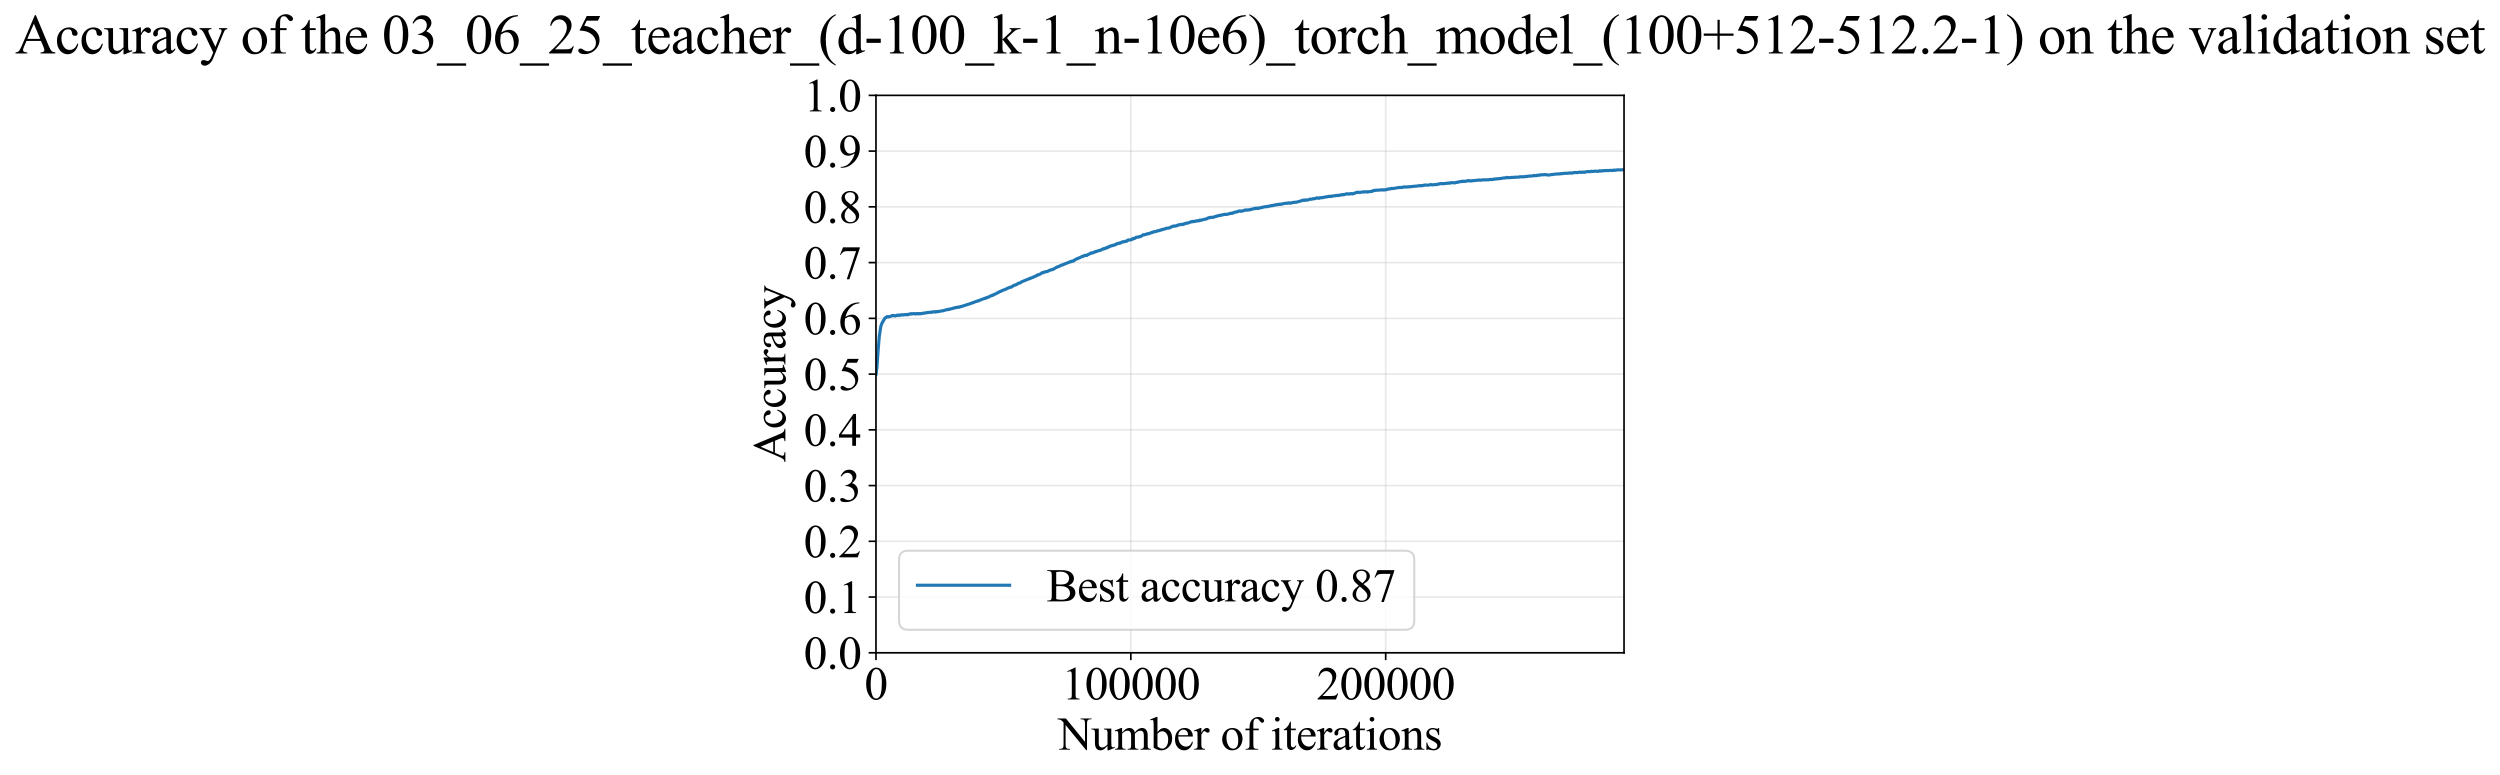 <?xml version="1.0" encoding="utf-8" standalone="no"?>
<!DOCTYPE svg PUBLIC "-//W3C//DTD SVG 1.1//EN"
  "http://www.w3.org/Graphics/SVG/1.1/DTD/svg11.dtd">
<svg xmlns:xlink="http://www.w3.org/1999/xlink" width="1193.486pt" height="369.808pt" viewBox="0 0 1193.486 369.808" xmlns="http://www.w3.org/2000/svg" version="1.1">
 <defs>
  <style type="text/css">*{stroke-linejoin: round; stroke-linecap: butt}</style>
 </defs>
 <g id="figure_1">
  <g id="patch_1">
   <path d="M 0 369.808 
L 1193.486 369.808 
L 1193.486 0 
L 0 0 
z
" style="fill: #ffffff"/>
  </g>
  <g id="axes_1">
   <g id="patch_2">
    <path d="M 418.183 311.644 
L 775.303 311.644 
L 775.303 45.532 
L 418.183 45.532 
z
" style="fill: #ffffff"/>
   </g>
   <g id="matplotlib.axis_1">
    <g id="xtick_1">
     <g id="line2d_1">
      <path d="M 418.183 311.644 
L 418.183 45.532 
" clip-path="url(#p31a4db9a13)" style="fill: none; stroke: #b0b0b0; stroke-opacity: 0.3; stroke-width: 0.8; stroke-linecap: square"/>
     </g>
     <g id="line2d_2">
      <defs>
       <path id="m609069442a" d="M 0 0 
L 0 3.5 
" style="stroke: #000000; stroke-width: 0.8"/>
      </defs>
      <g>
       <use xlink:href="#m609069442a" x="418.183" y="311.644" style="stroke: #000000; stroke-width: 0.8"/>
      </g>
     </g>
     <g id="text_1">
      <!-- 0 -->
      <g transform="translate(412.683 333.92) scale(0.22 -0.22)">
       <defs>
        <path id="TimesNewRomanPSMT-30" d="M 231 2094 
Q 231 2819 450 3342 
Q 669 3866 1031 4122 
Q 1313 4325 1613 4325 
Q 2100 4325 2488 3828 
Q 2972 3213 2972 2159 
Q 2972 1422 2759 906 
Q 2547 391 2217 158 
Q 1888 -75 1581 -75 
Q 975 -75 572 641 
Q 231 1244 231 2094 
z
M 844 2016 
Q 844 1141 1059 588 
Q 1238 122 1591 122 
Q 1759 122 1940 273 
Q 2122 425 2216 781 
Q 2359 1319 2359 2297 
Q 2359 3022 2209 3506 
Q 2097 3866 1919 4016 
Q 1791 4119 1609 4119 
Q 1397 4119 1231 3928 
Q 1006 3669 925 3112 
Q 844 2556 844 2016 
z
" transform="scale(0.016)"/>
       </defs>
       <use xlink:href="#TimesNewRomanPSMT-30"/>
      </g>
     </g>
    </g>
    <g id="xtick_2">
     <g id="line2d_3">
      <path d="M 539.851 311.644 
L 539.851 45.532 
" clip-path="url(#p31a4db9a13)" style="fill: none; stroke: #b0b0b0; stroke-opacity: 0.3; stroke-width: 0.8; stroke-linecap: square"/>
     </g>
     <g id="line2d_4">
      <g>
       <use xlink:href="#m609069442a" x="539.851" y="311.644" style="stroke: #000000; stroke-width: 0.8"/>
      </g>
     </g>
     <g id="text_2">
      <!-- 100000 -->
      <g transform="translate(506.851 333.92) scale(0.22 -0.22)">
       <defs>
        <path id="TimesNewRomanPSMT-31" d="M 750 3822 
L 1781 4325 
L 1884 4325 
L 1884 747 
Q 1884 391 1914 303 
Q 1944 216 2037 169 
Q 2131 122 2419 116 
L 2419 0 
L 825 0 
L 825 116 
Q 1125 122 1212 167 
Q 1300 213 1334 289 
Q 1369 366 1369 747 
L 1369 3034 
Q 1369 3497 1338 3628 
Q 1316 3728 1258 3775 
Q 1200 3822 1119 3822 
Q 1003 3822 797 3725 
L 750 3822 
z
" transform="scale(0.016)"/>
       </defs>
       <use xlink:href="#TimesNewRomanPSMT-31"/>
       <use xlink:href="#TimesNewRomanPSMT-30" transform="translate(50 0)"/>
       <use xlink:href="#TimesNewRomanPSMT-30" transform="translate(100 0)"/>
       <use xlink:href="#TimesNewRomanPSMT-30" transform="translate(150 0)"/>
       <use xlink:href="#TimesNewRomanPSMT-30" transform="translate(200 0)"/>
       <use xlink:href="#TimesNewRomanPSMT-30" transform="translate(250 0)"/>
      </g>
     </g>
    </g>
    <g id="xtick_3">
     <g id="line2d_5">
      <path d="M 661.519 311.644 
L 661.519 45.532 
" clip-path="url(#p31a4db9a13)" style="fill: none; stroke: #b0b0b0; stroke-opacity: 0.3; stroke-width: 0.8; stroke-linecap: square"/>
     </g>
     <g id="line2d_6">
      <g>
       <use xlink:href="#m609069442a" x="661.519" y="311.644" style="stroke: #000000; stroke-width: 0.8"/>
      </g>
     </g>
     <g id="text_3">
      <!-- 200000 -->
      <g transform="translate(628.519 333.92) scale(0.22 -0.22)">
       <defs>
        <path id="TimesNewRomanPSMT-32" d="M 2934 816 
L 2638 0 
L 138 0 
L 138 116 
Q 1241 1122 1691 1759 
Q 2141 2397 2141 2925 
Q 2141 3328 1894 3587 
Q 1647 3847 1303 3847 
Q 991 3847 742 3664 
Q 494 3481 375 3128 
L 259 3128 
Q 338 3706 661 4015 
Q 984 4325 1469 4325 
Q 1984 4325 2329 3994 
Q 2675 3663 2675 3213 
Q 2675 2891 2525 2569 
Q 2294 2063 1775 1497 
Q 997 647 803 472 
L 1909 472 
Q 2247 472 2383 497 
Q 2519 522 2628 598 
Q 2738 675 2819 816 
L 2934 816 
z
" transform="scale(0.016)"/>
       </defs>
       <use xlink:href="#TimesNewRomanPSMT-32"/>
       <use xlink:href="#TimesNewRomanPSMT-30" transform="translate(50 0)"/>
       <use xlink:href="#TimesNewRomanPSMT-30" transform="translate(100 0)"/>
       <use xlink:href="#TimesNewRomanPSMT-30" transform="translate(150 0)"/>
       <use xlink:href="#TimesNewRomanPSMT-30" transform="translate(200 0)"/>
       <use xlink:href="#TimesNewRomanPSMT-30" transform="translate(250 0)"/>
      </g>
     </g>
    </g>
    <g id="text_4">
     <!-- Number of iterations -->
     <g transform="translate(505.101 357.902) scale(0.22 -0.22)">
      <defs>
       <path id="TimesNewRomanPSMT-4e" d="M -84 4238 
L 1066 4238 
L 3656 1059 
L 3656 3503 
Q 3656 3894 3569 3991 
Q 3453 4122 3203 4122 
L 3056 4122 
L 3056 4238 
L 4531 4238 
L 4531 4122 
L 4381 4122 
Q 4113 4122 4000 3959 
Q 3931 3859 3931 3503 
L 3931 -69 
L 3819 -69 
L 1025 3344 
L 1025 734 
Q 1025 344 1109 247 
Q 1228 116 1475 116 
L 1625 116 
L 1625 0 
L 150 0 
L 150 116 
L 297 116 
Q 569 116 681 278 
Q 750 378 750 734 
L 750 3681 
Q 566 3897 470 3965 
Q 375 4034 191 4094 
Q 100 4122 -84 4122 
L -84 4238 
z
" transform="scale(0.016)"/>
       <path id="TimesNewRomanPSMT-75" d="M 2709 2863 
L 2709 1128 
Q 2709 631 2732 520 
Q 2756 409 2807 365 
Q 2859 322 2928 322 
Q 3025 322 3147 375 
L 3191 266 
L 2334 -88 
L 2194 -88 
L 2194 519 
Q 1825 119 1631 15 
Q 1438 -88 1222 -88 
Q 981 -88 804 51 
Q 628 191 559 409 
Q 491 628 491 1028 
L 491 2306 
Q 491 2509 447 2587 
Q 403 2666 317 2708 
Q 231 2750 6 2747 
L 6 2863 
L 1009 2863 
L 1009 947 
Q 1009 547 1148 422 
Q 1288 297 1484 297 
Q 1619 297 1789 381 
Q 1959 466 2194 703 
L 2194 2325 
Q 2194 2569 2105 2655 
Q 2016 2741 1734 2747 
L 1734 2863 
L 2709 2863 
z
" transform="scale(0.016)"/>
       <path id="TimesNewRomanPSMT-6d" d="M 1050 2338 
Q 1363 2650 1419 2697 
Q 1559 2816 1721 2881 
Q 1884 2947 2044 2947 
Q 2313 2947 2506 2790 
Q 2700 2634 2766 2338 
Q 3088 2713 3309 2830 
Q 3531 2947 3766 2947 
Q 3994 2947 4170 2830 
Q 4347 2713 4450 2447 
Q 4519 2266 4519 1878 
L 4519 647 
Q 4519 378 4559 278 
Q 4591 209 4675 161 
Q 4759 113 4950 113 
L 4950 0 
L 3538 0 
L 3538 113 
L 3597 113 
Q 3781 113 3884 184 
Q 3956 234 3988 344 
Q 4000 397 4000 647 
L 4000 1878 
Q 4000 2228 3916 2372 
Q 3794 2572 3525 2572 
Q 3359 2572 3192 2489 
Q 3025 2406 2788 2181 
L 2781 2147 
L 2788 2013 
L 2788 647 
Q 2788 353 2820 281 
Q 2853 209 2943 161 
Q 3034 113 3253 113 
L 3253 0 
L 1806 0 
L 1806 113 
Q 2044 113 2133 169 
Q 2222 225 2256 338 
Q 2272 391 2272 647 
L 2272 1878 
Q 2272 2228 2169 2381 
Q 2031 2581 1784 2581 
Q 1616 2581 1450 2491 
Q 1191 2353 1050 2181 
L 1050 647 
Q 1050 366 1089 281 
Q 1128 197 1204 155 
Q 1281 113 1516 113 
L 1516 0 
L 100 0 
L 100 113 
Q 297 113 375 155 
Q 453 197 493 289 
Q 534 381 534 647 
L 534 1741 
Q 534 2213 506 2350 
Q 484 2453 437 2492 
Q 391 2531 309 2531 
Q 222 2531 100 2484 
L 53 2597 
L 916 2947 
L 1050 2947 
L 1050 2338 
z
" transform="scale(0.016)"/>
       <path id="TimesNewRomanPSMT-62" d="M 984 2369 
Q 1400 2947 1881 2947 
Q 2322 2947 2650 2570 
Q 2978 2194 2978 1541 
Q 2978 778 2472 313 
Q 2038 -88 1503 -88 
Q 1253 -88 995 3 
Q 738 94 469 275 
L 469 3241 
Q 469 3728 445 3840 
Q 422 3953 372 3993 
Q 322 4034 247 4034 
Q 159 4034 28 3984 
L -16 4094 
L 844 4444 
L 984 4444 
L 984 2369 
z
M 984 2169 
L 984 456 
Q 1144 300 1314 220 
Q 1484 141 1663 141 
Q 1947 141 2192 453 
Q 2438 766 2438 1363 
Q 2438 1913 2192 2208 
Q 1947 2503 1634 2503 
Q 1469 2503 1303 2419 
Q 1178 2356 984 2169 
z
" transform="scale(0.016)"/>
       <path id="TimesNewRomanPSMT-65" d="M 681 1784 
Q 678 1147 991 784 
Q 1303 422 1725 422 
Q 2006 422 2214 576 
Q 2422 731 2563 1106 
L 2659 1044 
Q 2594 616 2278 264 
Q 1963 -88 1488 -88 
Q 972 -88 605 314 
Q 238 716 238 1394 
Q 238 2128 614 2539 
Q 991 2950 1559 2950 
Q 2041 2950 2350 2633 
Q 2659 2316 2659 1784 
L 681 1784 
z
M 681 1966 
L 2006 1966 
Q 1991 2241 1941 2353 
Q 1863 2528 1708 2628 
Q 1553 2728 1384 2728 
Q 1125 2728 920 2526 
Q 716 2325 681 1966 
z
" transform="scale(0.016)"/>
       <path id="TimesNewRomanPSMT-72" d="M 1038 2947 
L 1038 2303 
Q 1397 2947 1775 2947 
Q 1947 2947 2059 2842 
Q 2172 2738 2172 2600 
Q 2172 2478 2090 2393 
Q 2009 2309 1897 2309 
Q 1788 2309 1652 2417 
Q 1516 2525 1450 2525 
Q 1394 2525 1328 2463 
Q 1188 2334 1038 2041 
L 1038 669 
Q 1038 431 1097 309 
Q 1138 225 1241 169 
Q 1344 113 1538 113 
L 1538 0 
L 72 0 
L 72 113 
Q 291 113 397 181 
Q 475 231 506 341 
Q 522 394 522 644 
L 522 1753 
Q 522 2253 501 2348 
Q 481 2444 426 2487 
Q 372 2531 291 2531 
Q 194 2531 72 2484 
L 41 2597 
L 906 2947 
L 1038 2947 
z
" transform="scale(0.016)"/>
       <path id="TimesNewRomanPSMT-20" transform="scale(0.016)"/>
       <path id="TimesNewRomanPSMT-6f" d="M 1600 2947 
Q 2250 2947 2644 2453 
Q 2978 2031 2978 1484 
Q 2978 1100 2793 706 
Q 2609 313 2286 112 
Q 1963 -88 1566 -88 
Q 919 -88 538 428 
Q 216 863 216 1403 
Q 216 1797 411 2186 
Q 606 2575 925 2761 
Q 1244 2947 1600 2947 
z
M 1503 2744 
Q 1338 2744 1170 2645 
Q 1003 2547 900 2300 
Q 797 2053 797 1666 
Q 797 1041 1045 587 
Q 1294 134 1700 134 
Q 2003 134 2200 384 
Q 2397 634 2397 1244 
Q 2397 2006 2069 2444 
Q 1847 2744 1503 2744 
z
" transform="scale(0.016)"/>
       <path id="TimesNewRomanPSMT-66" d="M 1319 2638 
L 1319 756 
Q 1319 356 1406 250 
Q 1522 113 1716 113 
L 1975 113 
L 1975 0 
L 266 0 
L 266 113 
L 394 113 
Q 519 113 622 175 
Q 725 238 764 344 
Q 803 450 803 756 
L 803 2638 
L 247 2638 
L 247 2863 
L 803 2863 
L 803 3050 
Q 803 3478 940 3775 
Q 1078 4072 1361 4255 
Q 1644 4438 1997 4438 
Q 2325 4438 2600 4225 
Q 2781 4084 2781 3909 
Q 2781 3816 2700 3733 
Q 2619 3650 2525 3650 
Q 2453 3650 2373 3701 
Q 2294 3753 2178 3923 
Q 2063 4094 1966 4153 
Q 1869 4213 1750 4213 
Q 1606 4213 1506 4136 
Q 1406 4059 1362 3898 
Q 1319 3738 1319 3069 
L 1319 2863 
L 2056 2863 
L 2056 2638 
L 1319 2638 
z
" transform="scale(0.016)"/>
       <path id="TimesNewRomanPSMT-69" d="M 928 4444 
Q 1059 4444 1151 4351 
Q 1244 4259 1244 4128 
Q 1244 3997 1151 3903 
Q 1059 3809 928 3809 
Q 797 3809 703 3903 
Q 609 3997 609 4128 
Q 609 4259 701 4351 
Q 794 4444 928 4444 
z
M 1188 2947 
L 1188 647 
Q 1188 378 1227 289 
Q 1266 200 1342 156 
Q 1419 113 1622 113 
L 1622 0 
L 231 0 
L 231 113 
Q 441 113 512 153 
Q 584 194 626 287 
Q 669 381 669 647 
L 669 1750 
Q 669 2216 641 2353 
Q 619 2453 572 2492 
Q 525 2531 444 2531 
Q 356 2531 231 2484 
L 188 2597 
L 1050 2947 
L 1188 2947 
z
" transform="scale(0.016)"/>
       <path id="TimesNewRomanPSMT-74" d="M 1031 3803 
L 1031 2863 
L 1700 2863 
L 1700 2644 
L 1031 2644 
L 1031 788 
Q 1031 509 1111 412 
Q 1191 316 1316 316 
Q 1419 316 1516 380 
Q 1613 444 1666 569 
L 1788 569 
Q 1678 263 1478 108 
Q 1278 -47 1066 -47 
Q 922 -47 784 33 
Q 647 113 581 261 
Q 516 409 516 719 
L 516 2644 
L 63 2644 
L 63 2747 
Q 234 2816 414 2980 
Q 594 3144 734 3369 
Q 806 3488 934 3803 
L 1031 3803 
z
" transform="scale(0.016)"/>
       <path id="TimesNewRomanPSMT-61" d="M 1822 413 
Q 1381 72 1269 19 
Q 1100 -59 909 -59 
Q 613 -59 420 144 
Q 228 347 228 678 
Q 228 888 322 1041 
Q 450 1253 767 1440 
Q 1084 1628 1822 1897 
L 1822 2009 
Q 1822 2438 1686 2597 
Q 1550 2756 1291 2756 
Q 1094 2756 978 2650 
Q 859 2544 859 2406 
L 866 2225 
Q 866 2081 792 2003 
Q 719 1925 600 1925 
Q 484 1925 411 2006 
Q 338 2088 338 2228 
Q 338 2497 613 2722 
Q 888 2947 1384 2947 
Q 1766 2947 2009 2819 
Q 2194 2722 2281 2516 
Q 2338 2381 2338 1966 
L 2338 994 
Q 2338 584 2353 492 
Q 2369 400 2405 369 
Q 2441 338 2488 338 
Q 2538 338 2575 359 
Q 2641 400 2828 588 
L 2828 413 
Q 2478 -56 2159 -56 
Q 2006 -56 1915 50 
Q 1825 156 1822 413 
z
M 1822 616 
L 1822 1706 
Q 1350 1519 1213 1441 
Q 966 1303 859 1153 
Q 753 1003 753 825 
Q 753 600 887 451 
Q 1022 303 1197 303 
Q 1434 303 1822 616 
z
" transform="scale(0.016)"/>
       <path id="TimesNewRomanPSMT-6e" d="M 1034 2341 
Q 1538 2947 1994 2947 
Q 2228 2947 2397 2830 
Q 2566 2713 2666 2444 
Q 2734 2256 2734 1869 
L 2734 647 
Q 2734 375 2778 278 
Q 2813 200 2889 156 
Q 2966 113 3172 113 
L 3172 0 
L 1756 0 
L 1756 113 
L 1816 113 
Q 2016 113 2095 173 
Q 2175 234 2206 353 
Q 2219 400 2219 647 
L 2219 1819 
Q 2219 2209 2117 2386 
Q 2016 2563 1775 2563 
Q 1403 2563 1034 2156 
L 1034 647 
Q 1034 356 1069 288 
Q 1113 197 1189 155 
Q 1266 113 1500 113 
L 1500 0 
L 84 0 
L 84 113 
L 147 113 
Q 366 113 442 223 
Q 519 334 519 647 
L 519 1709 
Q 519 2225 495 2337 
Q 472 2450 423 2490 
Q 375 2531 294 2531 
Q 206 2531 84 2484 
L 38 2597 
L 900 2947 
L 1034 2947 
L 1034 2341 
z
" transform="scale(0.016)"/>
       <path id="TimesNewRomanPSMT-73" d="M 2050 2947 
L 2050 1972 
L 1947 1972 
Q 1828 2431 1642 2597 
Q 1456 2763 1169 2763 
Q 950 2763 815 2647 
Q 681 2531 681 2391 
Q 681 2216 781 2091 
Q 878 1963 1175 1819 
L 1631 1597 
Q 2266 1288 2266 781 
Q 2266 391 1970 151 
Q 1675 -88 1309 -88 
Q 1047 -88 709 6 
Q 606 38 541 38 
Q 469 38 428 -44 
L 325 -44 
L 325 978 
L 428 978 
Q 516 541 762 319 
Q 1009 97 1316 97 
Q 1531 97 1667 223 
Q 1803 350 1803 528 
Q 1803 744 1651 891 
Q 1500 1038 1047 1263 
Q 594 1488 453 1669 
Q 313 1847 313 2119 
Q 313 2472 555 2709 
Q 797 2947 1181 2947 
Q 1350 2947 1591 2875 
Q 1750 2828 1803 2828 
Q 1853 2828 1881 2850 
Q 1909 2872 1947 2947 
L 2050 2947 
z
" transform="scale(0.016)"/>
      </defs>
      <use xlink:href="#TimesNewRomanPSMT-4e"/>
      <use xlink:href="#TimesNewRomanPSMT-75" transform="translate(72.217 0)"/>
      <use xlink:href="#TimesNewRomanPSMT-6d" transform="translate(122.217 0)"/>
      <use xlink:href="#TimesNewRomanPSMT-62" transform="translate(200 0)"/>
      <use xlink:href="#TimesNewRomanPSMT-65" transform="translate(250 0)"/>
      <use xlink:href="#TimesNewRomanPSMT-72" transform="translate(294.385 0)"/>
      <use xlink:href="#TimesNewRomanPSMT-20" transform="translate(327.686 0)"/>
      <use xlink:href="#TimesNewRomanPSMT-6f" transform="translate(352.686 0)"/>
      <use xlink:href="#TimesNewRomanPSMT-66" transform="translate(402.686 0)"/>
      <use xlink:href="#TimesNewRomanPSMT-20" transform="translate(435.986 0)"/>
      <use xlink:href="#TimesNewRomanPSMT-69" transform="translate(460.986 0)"/>
      <use xlink:href="#TimesNewRomanPSMT-74" transform="translate(488.77 0)"/>
      <use xlink:href="#TimesNewRomanPSMT-65" transform="translate(516.553 0)"/>
      <use xlink:href="#TimesNewRomanPSMT-72" transform="translate(560.938 0)"/>
      <use xlink:href="#TimesNewRomanPSMT-61" transform="translate(594.238 0)"/>
      <use xlink:href="#TimesNewRomanPSMT-74" transform="translate(638.623 0)"/>
      <use xlink:href="#TimesNewRomanPSMT-69" transform="translate(666.406 0)"/>
      <use xlink:href="#TimesNewRomanPSMT-6f" transform="translate(694.189 0)"/>
      <use xlink:href="#TimesNewRomanPSMT-6e" transform="translate(744.189 0)"/>
      <use xlink:href="#TimesNewRomanPSMT-73" transform="translate(794.189 0)"/>
     </g>
    </g>
   </g>
   <g id="matplotlib.axis_2">
    <g id="ytick_1">
     <g id="line2d_7">
      <path d="M 418.183 311.644 
L 775.303 311.644 
" clip-path="url(#p31a4db9a13)" style="fill: none; stroke: #b0b0b0; stroke-opacity: 0.3; stroke-width: 0.8; stroke-linecap: square"/>
     </g>
     <g id="line2d_8">
      <defs>
       <path id="m1697d5e9a2" d="M 0 0 
L -3.5 0 
" style="stroke: #000000; stroke-width: 0.8"/>
      </defs>
      <g>
       <use xlink:href="#m1697d5e9a2" x="418.183" y="311.644" style="stroke: #000000; stroke-width: 0.8"/>
      </g>
     </g>
     <g id="text_5">
      <!-- 0.0 -->
      <g transform="translate(383.683 319.282) scale(0.22 -0.22)">
       <defs>
        <path id="TimesNewRomanPSMT-2e" d="M 800 606 
Q 947 606 1047 504 
Q 1147 403 1147 259 
Q 1147 116 1045 14 
Q 944 -88 800 -88 
Q 656 -88 554 14 
Q 453 116 453 259 
Q 453 406 554 506 
Q 656 606 800 606 
z
" transform="scale(0.016)"/>
       </defs>
       <use xlink:href="#TimesNewRomanPSMT-30"/>
       <use xlink:href="#TimesNewRomanPSMT-2e" transform="translate(50 0)"/>
       <use xlink:href="#TimesNewRomanPSMT-30" transform="translate(75 0)"/>
      </g>
     </g>
    </g>
    <g id="ytick_2">
     <g id="line2d_9">
      <path d="M 418.183 285.032 
L 775.303 285.032 
" clip-path="url(#p31a4db9a13)" style="fill: none; stroke: #b0b0b0; stroke-opacity: 0.3; stroke-width: 0.8; stroke-linecap: square"/>
     </g>
     <g id="line2d_10">
      <g>
       <use xlink:href="#m1697d5e9a2" x="418.183" y="285.032" style="stroke: #000000; stroke-width: 0.8"/>
      </g>
     </g>
     <g id="text_6">
      <!-- 0.1 -->
      <g transform="translate(383.683 292.67) scale(0.22 -0.22)">
       <use xlink:href="#TimesNewRomanPSMT-30"/>
       <use xlink:href="#TimesNewRomanPSMT-2e" transform="translate(50 0)"/>
       <use xlink:href="#TimesNewRomanPSMT-31" transform="translate(75 0)"/>
      </g>
     </g>
    </g>
    <g id="ytick_3">
     <g id="line2d_11">
      <path d="M 418.183 258.421 
L 775.303 258.421 
" clip-path="url(#p31a4db9a13)" style="fill: none; stroke: #b0b0b0; stroke-opacity: 0.3; stroke-width: 0.8; stroke-linecap: square"/>
     </g>
     <g id="line2d_12">
      <g>
       <use xlink:href="#m1697d5e9a2" x="418.183" y="258.421" style="stroke: #000000; stroke-width: 0.8"/>
      </g>
     </g>
     <g id="text_7">
      <!-- 0.2 -->
      <g transform="translate(383.683 266.059) scale(0.22 -0.22)">
       <use xlink:href="#TimesNewRomanPSMT-30"/>
       <use xlink:href="#TimesNewRomanPSMT-2e" transform="translate(50 0)"/>
       <use xlink:href="#TimesNewRomanPSMT-32" transform="translate(75 0)"/>
      </g>
     </g>
    </g>
    <g id="ytick_4">
     <g id="line2d_13">
      <path d="M 418.183 231.81 
L 775.303 231.81 
" clip-path="url(#p31a4db9a13)" style="fill: none; stroke: #b0b0b0; stroke-opacity: 0.3; stroke-width: 0.8; stroke-linecap: square"/>
     </g>
     <g id="line2d_14">
      <g>
       <use xlink:href="#m1697d5e9a2" x="418.183" y="231.81" style="stroke: #000000; stroke-width: 0.8"/>
      </g>
     </g>
     <g id="text_8">
      <!-- 0.3 -->
      <g transform="translate(383.683 239.448) scale(0.22 -0.22)">
       <defs>
        <path id="TimesNewRomanPSMT-33" d="M 325 3431 
Q 506 3859 782 4092 
Q 1059 4325 1472 4325 
Q 1981 4325 2253 3994 
Q 2459 3747 2459 3466 
Q 2459 3003 1878 2509 
Q 2269 2356 2469 2072 
Q 2669 1788 2669 1403 
Q 2669 853 2319 450 
Q 1863 -75 997 -75 
Q 569 -75 414 31 
Q 259 138 259 259 
Q 259 350 332 419 
Q 406 488 509 488 
Q 588 488 669 463 
Q 722 447 909 348 
Q 1097 250 1169 231 
Q 1284 197 1416 197 
Q 1734 197 1970 444 
Q 2206 691 2206 1028 
Q 2206 1275 2097 1509 
Q 2016 1684 1919 1775 
Q 1784 1900 1550 2001 
Q 1316 2103 1072 2103 
L 972 2103 
L 972 2197 
Q 1219 2228 1467 2375 
Q 1716 2522 1828 2728 
Q 1941 2934 1941 3181 
Q 1941 3503 1739 3701 
Q 1538 3900 1238 3900 
Q 753 3900 428 3381 
L 325 3431 
z
" transform="scale(0.016)"/>
       </defs>
       <use xlink:href="#TimesNewRomanPSMT-30"/>
       <use xlink:href="#TimesNewRomanPSMT-2e" transform="translate(50 0)"/>
       <use xlink:href="#TimesNewRomanPSMT-33" transform="translate(75 0)"/>
      </g>
     </g>
    </g>
    <g id="ytick_5">
     <g id="line2d_15">
      <path d="M 418.183 205.199 
L 775.303 205.199 
" clip-path="url(#p31a4db9a13)" style="fill: none; stroke: #b0b0b0; stroke-opacity: 0.3; stroke-width: 0.8; stroke-linecap: square"/>
     </g>
     <g id="line2d_16">
      <g>
       <use xlink:href="#m1697d5e9a2" x="418.183" y="205.199" style="stroke: #000000; stroke-width: 0.8"/>
      </g>
     </g>
     <g id="text_9">
      <!-- 0.4 -->
      <g transform="translate(383.683 212.837) scale(0.22 -0.22)">
       <defs>
        <path id="TimesNewRomanPSMT-34" d="M 2978 1563 
L 2978 1119 
L 2409 1119 
L 2409 0 
L 1894 0 
L 1894 1119 
L 100 1119 
L 100 1519 
L 2066 4325 
L 2409 4325 
L 2409 1563 
L 2978 1563 
z
M 1894 1563 
L 1894 3666 
L 406 1563 
L 1894 1563 
z
" transform="scale(0.016)"/>
       </defs>
       <use xlink:href="#TimesNewRomanPSMT-30"/>
       <use xlink:href="#TimesNewRomanPSMT-2e" transform="translate(50 0)"/>
       <use xlink:href="#TimesNewRomanPSMT-34" transform="translate(75 0)"/>
      </g>
     </g>
    </g>
    <g id="ytick_6">
     <g id="line2d_17">
      <path d="M 418.183 178.588 
L 775.303 178.588 
" clip-path="url(#p31a4db9a13)" style="fill: none; stroke: #b0b0b0; stroke-opacity: 0.3; stroke-width: 0.8; stroke-linecap: square"/>
     </g>
     <g id="line2d_18">
      <g>
       <use xlink:href="#m1697d5e9a2" x="418.183" y="178.588" style="stroke: #000000; stroke-width: 0.8"/>
      </g>
     </g>
     <g id="text_10">
      <!-- 0.5 -->
      <g transform="translate(383.683 186.226) scale(0.22 -0.22)">
       <defs>
        <path id="TimesNewRomanPSMT-35" d="M 2778 4238 
L 2534 3706 
L 1259 3706 
L 981 3138 
Q 1809 3016 2294 2522 
Q 2709 2097 2709 1522 
Q 2709 1188 2573 903 
Q 2438 619 2231 419 
Q 2025 219 1772 97 
Q 1413 -75 1034 -75 
Q 653 -75 479 54 
Q 306 184 306 341 
Q 306 428 378 495 
Q 450 563 559 563 
Q 641 563 702 538 
Q 763 513 909 409 
Q 1144 247 1384 247 
Q 1750 247 2026 523 
Q 2303 800 2303 1197 
Q 2303 1581 2056 1914 
Q 1809 2247 1375 2428 
Q 1034 2569 447 2591 
L 1259 4238 
L 2778 4238 
z
" transform="scale(0.016)"/>
       </defs>
       <use xlink:href="#TimesNewRomanPSMT-30"/>
       <use xlink:href="#TimesNewRomanPSMT-2e" transform="translate(50 0)"/>
       <use xlink:href="#TimesNewRomanPSMT-35" transform="translate(75 0)"/>
      </g>
     </g>
    </g>
    <g id="ytick_7">
     <g id="line2d_19">
      <path d="M 418.183 151.976 
L 775.303 151.976 
" clip-path="url(#p31a4db9a13)" style="fill: none; stroke: #b0b0b0; stroke-opacity: 0.3; stroke-width: 0.8; stroke-linecap: square"/>
     </g>
     <g id="line2d_20">
      <g>
       <use xlink:href="#m1697d5e9a2" x="418.183" y="151.976" style="stroke: #000000; stroke-width: 0.8"/>
      </g>
     </g>
     <g id="text_11">
      <!-- 0.6 -->
      <g transform="translate(383.683 159.614) scale(0.22 -0.22)">
       <defs>
        <path id="TimesNewRomanPSMT-36" d="M 2869 4325 
L 2869 4209 
Q 2456 4169 2195 4045 
Q 1934 3922 1679 3669 
Q 1425 3416 1258 3105 
Q 1091 2794 978 2366 
Q 1428 2675 1881 2675 
Q 2316 2675 2634 2325 
Q 2953 1975 2953 1425 
Q 2953 894 2631 456 
Q 2244 -75 1606 -75 
Q 1172 -75 869 213 
Q 275 772 275 1663 
Q 275 2231 503 2743 
Q 731 3256 1154 3653 
Q 1578 4050 1965 4187 
Q 2353 4325 2688 4325 
L 2869 4325 
z
M 925 2138 
Q 869 1716 869 1456 
Q 869 1156 980 804 
Q 1091 453 1309 247 
Q 1469 100 1697 100 
Q 1969 100 2183 356 
Q 2397 613 2397 1088 
Q 2397 1622 2184 2012 
Q 1972 2403 1581 2403 
Q 1463 2403 1327 2353 
Q 1191 2303 925 2138 
z
" transform="scale(0.016)"/>
       </defs>
       <use xlink:href="#TimesNewRomanPSMT-30"/>
       <use xlink:href="#TimesNewRomanPSMT-2e" transform="translate(50 0)"/>
       <use xlink:href="#TimesNewRomanPSMT-36" transform="translate(75 0)"/>
      </g>
     </g>
    </g>
    <g id="ytick_8">
     <g id="line2d_21">
      <path d="M 418.183 125.365 
L 775.303 125.365 
" clip-path="url(#p31a4db9a13)" style="fill: none; stroke: #b0b0b0; stroke-opacity: 0.3; stroke-width: 0.8; stroke-linecap: square"/>
     </g>
     <g id="line2d_22">
      <g>
       <use xlink:href="#m1697d5e9a2" x="418.183" y="125.365" style="stroke: #000000; stroke-width: 0.8"/>
      </g>
     </g>
     <g id="text_12">
      <!-- 0.7 -->
      <g transform="translate(383.683 133.003) scale(0.22 -0.22)">
       <defs>
        <path id="TimesNewRomanPSMT-37" d="M 644 4238 
L 2916 4238 
L 2916 4119 
L 1503 -88 
L 1153 -88 
L 2419 3728 
L 1253 3728 
Q 900 3728 750 3644 
Q 488 3500 328 3200 
L 238 3234 
L 644 4238 
z
" transform="scale(0.016)"/>
       </defs>
       <use xlink:href="#TimesNewRomanPSMT-30"/>
       <use xlink:href="#TimesNewRomanPSMT-2e" transform="translate(50 0)"/>
       <use xlink:href="#TimesNewRomanPSMT-37" transform="translate(75 0)"/>
      </g>
     </g>
    </g>
    <g id="ytick_9">
     <g id="line2d_23">
      <path d="M 418.183 98.754 
L 775.303 98.754 
" clip-path="url(#p31a4db9a13)" style="fill: none; stroke: #b0b0b0; stroke-opacity: 0.3; stroke-width: 0.8; stroke-linecap: square"/>
     </g>
     <g id="line2d_24">
      <g>
       <use xlink:href="#m1697d5e9a2" x="418.183" y="98.754" style="stroke: #000000; stroke-width: 0.8"/>
      </g>
     </g>
     <g id="text_13">
      <!-- 0.8 -->
      <g transform="translate(383.683 106.392) scale(0.22 -0.22)">
       <defs>
        <path id="TimesNewRomanPSMT-38" d="M 1228 2134 
Q 725 2547 579 2797 
Q 434 3047 434 3316 
Q 434 3728 753 4026 
Q 1072 4325 1600 4325 
Q 2113 4325 2425 4047 
Q 2738 3769 2738 3413 
Q 2738 3175 2569 2928 
Q 2400 2681 1866 2347 
Q 2416 1922 2594 1678 
Q 2831 1359 2831 1006 
Q 2831 559 2490 242 
Q 2150 -75 1597 -75 
Q 994 -75 656 303 
Q 388 606 388 966 
Q 388 1247 577 1523 
Q 766 1800 1228 2134 
z
M 1719 2469 
Q 2094 2806 2194 3001 
Q 2294 3197 2294 3444 
Q 2294 3772 2109 3958 
Q 1925 4144 1606 4144 
Q 1288 4144 1088 3959 
Q 888 3775 888 3528 
Q 888 3366 970 3203 
Q 1053 3041 1206 2894 
L 1719 2469 
z
M 1375 2016 
Q 1116 1797 991 1539 
Q 866 1281 866 981 
Q 866 578 1086 336 
Q 1306 94 1647 94 
Q 1984 94 2187 284 
Q 2391 475 2391 747 
Q 2391 972 2272 1150 
Q 2050 1481 1375 2016 
z
" transform="scale(0.016)"/>
       </defs>
       <use xlink:href="#TimesNewRomanPSMT-30"/>
       <use xlink:href="#TimesNewRomanPSMT-2e" transform="translate(50 0)"/>
       <use xlink:href="#TimesNewRomanPSMT-38" transform="translate(75 0)"/>
      </g>
     </g>
    </g>
    <g id="ytick_10">
     <g id="line2d_25">
      <path d="M 418.183 72.143 
L 775.303 72.143 
" clip-path="url(#p31a4db9a13)" style="fill: none; stroke: #b0b0b0; stroke-opacity: 0.3; stroke-width: 0.8; stroke-linecap: square"/>
     </g>
     <g id="line2d_26">
      <g>
       <use xlink:href="#m1697d5e9a2" x="418.183" y="72.143" style="stroke: #000000; stroke-width: 0.8"/>
      </g>
     </g>
     <g id="text_14">
      <!-- 0.9 -->
      <g transform="translate(383.683 79.781) scale(0.22 -0.22)">
       <defs>
        <path id="TimesNewRomanPSMT-39" d="M 338 -88 
L 338 28 
Q 744 34 1094 217 
Q 1444 400 1770 856 
Q 2097 1313 2225 1859 
Q 1734 1544 1338 1544 
Q 891 1544 572 1889 
Q 253 2234 253 2806 
Q 253 3363 572 3797 
Q 956 4325 1575 4325 
Q 2097 4325 2469 3894 
Q 2925 3359 2925 2575 
Q 2925 1869 2578 1258 
Q 2231 647 1613 244 
Q 1109 -88 516 -88 
L 338 -88 
z
M 2275 2091 
Q 2331 2497 2331 2741 
Q 2331 3044 2228 3395 
Q 2125 3747 1936 3934 
Q 1747 4122 1506 4122 
Q 1228 4122 1018 3872 
Q 809 3622 809 3128 
Q 809 2469 1088 2097 
Q 1291 1828 1588 1828 
Q 1731 1828 1928 1897 
Q 2125 1966 2275 2091 
z
" transform="scale(0.016)"/>
       </defs>
       <use xlink:href="#TimesNewRomanPSMT-30"/>
       <use xlink:href="#TimesNewRomanPSMT-2e" transform="translate(50 0)"/>
       <use xlink:href="#TimesNewRomanPSMT-39" transform="translate(75 0)"/>
      </g>
     </g>
    </g>
    <g id="ytick_11">
     <g id="line2d_27">
      <path d="M 418.183 45.532 
L 775.303 45.532 
" clip-path="url(#p31a4db9a13)" style="fill: none; stroke: #b0b0b0; stroke-opacity: 0.3; stroke-width: 0.8; stroke-linecap: square"/>
     </g>
     <g id="line2d_28">
      <g>
       <use xlink:href="#m1697d5e9a2" x="418.183" y="45.532" style="stroke: #000000; stroke-width: 0.8"/>
      </g>
     </g>
     <g id="text_15">
      <!-- 1.0 -->
      <g transform="translate(383.683 53.17) scale(0.22 -0.22)">
       <use xlink:href="#TimesNewRomanPSMT-31"/>
       <use xlink:href="#TimesNewRomanPSMT-2e" transform="translate(50 0)"/>
       <use xlink:href="#TimesNewRomanPSMT-30" transform="translate(75 0)"/>
      </g>
     </g>
    </g>
    <g id="text_16">
     <!-- Accuracy -->
     <g transform="translate(374.936 220.726) rotate(-90) scale(0.22 -0.22)">
      <defs>
       <path id="TimesNewRomanPSMT-41" d="M 2928 1419 
L 1288 1419 
L 1000 750 
Q 894 503 894 381 
Q 894 284 986 211 
Q 1078 138 1384 116 
L 1384 0 
L 50 0 
L 50 116 
Q 316 163 394 238 
Q 553 388 747 847 
L 2238 4334 
L 2347 4334 
L 3822 809 
Q 4000 384 4145 257 
Q 4291 131 4550 116 
L 4550 0 
L 2878 0 
L 2878 116 
Q 3131 128 3220 200 
Q 3309 272 3309 375 
Q 3309 513 3184 809 
L 2928 1419 
z
M 2841 1650 
L 2122 3363 
L 1384 1650 
L 2841 1650 
z
" transform="scale(0.016)"/>
       <path id="TimesNewRomanPSMT-63" d="M 2631 1088 
Q 2516 522 2178 217 
Q 1841 -88 1431 -88 
Q 944 -88 581 321 
Q 219 731 219 1428 
Q 219 2103 620 2525 
Q 1022 2947 1584 2947 
Q 2006 2947 2278 2723 
Q 2550 2500 2550 2259 
Q 2550 2141 2473 2067 
Q 2397 1994 2259 1994 
Q 2075 1994 1981 2113 
Q 1928 2178 1911 2362 
Q 1894 2547 1784 2644 
Q 1675 2738 1481 2738 
Q 1169 2738 978 2506 
Q 725 2200 725 1697 
Q 725 1184 976 792 
Q 1228 400 1656 400 
Q 1963 400 2206 609 
Q 2378 753 2541 1131 
L 2631 1088 
z
" transform="scale(0.016)"/>
       <path id="TimesNewRomanPSMT-79" d="M 38 2863 
L 1372 2863 
L 1372 2747 
L 1306 2747 
Q 1166 2747 1095 2686 
Q 1025 2625 1025 2534 
Q 1025 2413 1128 2197 
L 1825 753 
L 2466 2334 
Q 2519 2463 2519 2588 
Q 2519 2644 2497 2672 
Q 2472 2706 2419 2726 
Q 2366 2747 2231 2747 
L 2231 2863 
L 3163 2863 
L 3163 2747 
Q 3047 2734 2984 2696 
Q 2922 2659 2847 2556 
Q 2819 2513 2741 2316 
L 1575 -541 
Q 1406 -956 1132 -1168 
Q 859 -1381 606 -1381 
Q 422 -1381 303 -1275 
Q 184 -1169 184 -1031 
Q 184 -900 270 -820 
Q 356 -741 506 -741 
Q 609 -741 788 -809 
Q 913 -856 944 -856 
Q 1038 -856 1148 -759 
Q 1259 -663 1372 -384 
L 1575 113 
L 547 2272 
Q 500 2369 397 2513 
Q 319 2622 269 2659 
Q 197 2709 38 2747 
L 38 2863 
z
" transform="scale(0.016)"/>
      </defs>
      <use xlink:href="#TimesNewRomanPSMT-41"/>
      <use xlink:href="#TimesNewRomanPSMT-63" transform="translate(72.217 0)"/>
      <use xlink:href="#TimesNewRomanPSMT-63" transform="translate(116.602 0)"/>
      <use xlink:href="#TimesNewRomanPSMT-75" transform="translate(160.986 0)"/>
      <use xlink:href="#TimesNewRomanPSMT-72" transform="translate(210.986 0)"/>
      <use xlink:href="#TimesNewRomanPSMT-61" transform="translate(244.287 0)"/>
      <use xlink:href="#TimesNewRomanPSMT-63" transform="translate(288.672 0)"/>
      <use xlink:href="#TimesNewRomanPSMT-79" transform="translate(333.057 0)"/>
     </g>
    </g>
   </g>
   <g id="line2d_29">
    <path d="M 418.183 178.795 
L 418.256 178.43 
L 418.67 174.984 
L 419.035 169.702 
L 419.278 166.309 
L 419.801 160.26 
L 420.543 155.571 
L 420.556 155.622 
L 421.152 154.012 
L 421.176 154.068 
L 421.286 153.94 
L 421.432 153.602 
L 421.906 152.769 
L 421.468 153.632 
L 421.918 152.785 
L 421.93 152.801 
L 421.955 152.732 
L 421.979 152.727 
L 422.198 152.253 
L 422.21 152.282 
L 422.235 152.181 
L 422.271 152.179 
L 422.478 151.902 
L 422.66 151.678 
L 422.514 151.95 
L 422.709 151.737 
L 422.721 151.809 
L 422.782 151.636 
L 422.806 151.71 
L 422.928 151.646 
L 422.989 151.582 
L 423.135 151.388 
L 423.184 151.473 
L 423.245 151.378 
L 423.378 151.199 
L 423.415 151.279 
L 423.488 151.21 
L 423.512 151.149 
L 423.537 151.271 
L 423.597 151.234 
L 423.865 151.151 
L 423.938 151.274 
L 423.987 151.183 
L 424.023 151.159 
L 424.06 151.237 
L 424.084 151.287 
L 424.096 151.21 
L 424.169 151.21 
L 424.303 151.197 
L 424.315 151.247 
L 424.327 151.308 
L 424.4 151.191 
L 424.413 151.207 
L 425.702 150.861 
L 425.86 150.656 
L 426.006 150.734 
L 425.897 150.624 
L 426.019 150.699 
L 426.517 150.6 
L 426.53 150.561 
L 426.603 150.667 
L 426.615 150.635 
L 426.761 150.702 
L 426.797 150.643 
L 426.834 150.744 
L 426.87 150.723 
L 427.235 150.704 
L 427.357 150.853 
L 427.369 150.837 
L 427.503 150.728 
L 427.637 150.747 
L 427.759 150.643 
L 427.771 150.656 
L 428.051 150.622 
L 428.124 150.467 
L 428.197 150.566 
L 428.367 150.6 
L 428.416 150.614 
L 428.476 150.571 
L 428.501 150.555 
L 428.513 150.614 
L 428.562 150.635 
L 428.61 150.55 
L 428.683 150.483 
L 428.659 150.574 
L 428.732 150.505 
L 428.744 150.534 
L 428.781 150.43 
L 428.829 150.454 
L 429.024 150.454 
L 429.158 150.366 
L 429.17 150.377 
L 429.255 150.553 
L 429.316 150.51 
L 429.644 150.459 
L 429.717 150.563 
L 429.778 150.513 
L 429.912 150.372 
L 429.949 150.438 
L 430.046 150.388 
L 430.168 150.276 
L 430.18 150.286 
L 430.423 150.279 
L 430.557 150.316 
L 430.752 150.263 
L 430.764 150.294 
L 430.91 150.414 
L 430.934 150.38 
L 431.068 150.26 
L 431.08 150.286 
L 431.129 150.316 
L 431.153 150.364 
L 431.226 150.337 
L 431.275 150.388 
L 431.384 150.263 
L 431.409 150.286 
L 432.017 150.207 
L 432.054 150.164 
L 432.102 150.241 
L 432.127 150.231 
L 432.26 150.3 
L 432.333 150.249 
L 432.37 150.26 
L 432.516 150.228 
L 432.65 150.145 
L 432.735 150.252 
L 432.759 150.175 
L 432.771 150.127 
L 432.832 150.252 
L 432.857 150.217 
L 432.954 150.215 
L 432.966 150.191 
L 433.051 150.228 
L 433.112 150.108 
L 433.343 150.257 
L 433.38 150.199 
L 433.428 150.161 
L 433.441 150.087 
L 433.526 150.231 
L 433.562 150.265 
L 433.66 150.14 
L 433.708 150.135 
L 433.684 150.098 
L 433.745 150.084 
L 433.854 149.999 
L 433.866 150.007 
L 433.903 150.084 
L 434 150.02 
L 434.171 149.882 
L 434.207 149.978 
L 434.292 149.941 
L 434.329 150.023 
L 434.609 149.863 
L 434.706 149.909 
L 434.718 149.866 
L 434.84 149.754 
L 434.852 149.8 
L 434.937 149.898 
L 434.974 149.776 
L 434.998 149.736 
L 435.071 149.807 
L 435.229 149.887 
L 435.351 149.789 
L 435.4 149.839 
L 436.02 149.73 
L 436.105 149.722 
L 436.044 149.773 
L 436.13 149.765 
L 436.251 149.831 
L 436.288 149.776 
L 436.397 149.706 
L 436.409 149.762 
L 436.482 149.786 
L 436.519 149.749 
L 436.616 149.754 
L 436.568 149.781 
L 436.628 149.768 
L 436.762 149.81 
L 436.774 149.794 
L 436.787 149.749 
L 436.86 149.831 
L 436.872 149.815 
L 437.054 149.906 
L 437.164 149.863 
L 437.176 149.874 
L 437.249 149.847 
L 437.261 149.81 
L 437.59 149.792 
L 437.638 149.688 
L 437.699 149.81 
L 437.833 149.826 
L 437.845 149.794 
L 437.942 149.69 
L 437.979 149.648 
L 438.052 149.696 
L 438.21 149.698 
L 438.32 149.786 
L 438.344 149.709 
L 438.612 149.813 
L 438.758 149.861 
L 438.782 149.794 
L 439.038 149.685 
L 439.086 149.8 
L 439.159 149.749 
L 439.281 149.786 
L 439.403 149.714 
L 439.427 149.77 
L 439.512 149.704 
L 439.622 149.674 
L 439.549 149.728 
L 439.634 149.688 
L 439.78 149.781 
L 439.792 149.738 
L 440.169 149.693 
L 440.291 149.627 
L 440.412 149.581 
L 440.425 149.624 
L 440.546 149.65 
L 440.668 149.512 
L 440.717 149.536 
L 440.972 149.464 
L 441.094 149.478 
L 441.142 149.44 
L 441.155 149.499 
L 441.203 149.459 
L 441.495 149.424 
L 441.641 149.478 
L 441.812 149.384 
L 441.824 149.403 
L 441.946 149.403 
L 442.116 149.321 
L 442.262 149.241 
L 442.542 149.289 
L 442.651 149.302 
L 442.663 149.281 
L 442.785 149.217 
L 442.688 149.291 
L 442.797 149.227 
L 442.822 149.171 
L 442.895 149.227 
L 443.028 149.273 
L 443.187 149.148 
L 443.369 149.171 
L 443.479 149.132 
L 443.503 149.153 
L 443.771 149.105 
L 443.965 149.076 
L 444.075 149.092 
L 444.087 149.02 
L 444.123 149.129 
L 444.184 149.11 
L 444.367 149.073 
L 444.403 149.057 
L 444.464 149.129 
L 444.634 149.02 
L 444.841 149.009 
L 444.939 149.044 
L 444.902 148.983 
L 444.951 149.028 
L 445.036 149.065 
L 445.072 149.009 
L 445.206 148.967 
L 445.279 148.844 
L 445.328 148.9 
L 445.584 148.895 
L 445.657 148.855 
L 445.681 148.897 
L 445.766 148.857 
L 445.803 148.913 
L 445.815 148.86 
L 445.912 148.913 
L 446.058 148.788 
L 446.07 148.807 
L 446.204 148.937 
L 446.216 148.884 
L 446.46 148.961 
L 446.63 148.945 
L 446.642 148.983 
L 446.666 148.924 
L 446.715 148.913 
L 446.752 148.796 
L 446.825 148.881 
L 446.837 148.895 
L 446.873 148.81 
L 446.898 148.823 
L 446.91 148.788 
L 446.958 148.876 
L 446.983 148.86 
L 447.056 148.881 
L 447.08 148.844 
L 447.104 148.881 
L 447.238 148.722 
L 447.737 148.703 
L 447.774 148.764 
L 447.847 148.682 
L 447.98 148.687 
L 448.029 148.711 
L 448.005 148.716 
L 448.053 148.754 
L 448.066 148.778 
L 448.102 148.708 
L 448.151 148.716 
L 448.345 148.65 
L 450.377 148.296 
L 450.438 148.357 
L 450.487 148.275 
L 450.645 148.203 
L 450.925 148.16 
L 451.059 148.046 
L 451.18 148.08 
L 451.193 148.064 
L 452.056 147.798 
L 452.19 147.878 
L 452.202 147.862 
L 452.446 147.745 
L 452.726 147.705 
L 452.835 147.692 
L 452.787 147.798 
L 452.847 147.703 
L 452.884 147.716 
L 452.92 147.641 
L 452.957 147.583 
L 453.03 147.657 
L 453.225 147.689 
L 453.383 147.564 
L 453.504 147.585 
L 453.517 147.569 
L 453.65 147.535 
L 453.845 147.492 
L 453.942 147.5 
L 454.052 147.404 
L 454.064 147.423 
L 454.161 147.37 
L 454.247 147.357 
L 454.271 147.375 
L 454.782 147.234 
L 454.794 147.277 
L 454.879 147.186 
L 454.916 147.218 
L 455.025 147.162 
L 455.05 147.221 
L 455.123 147.165 
L 455.281 147.056 
L 455.524 146.997 
L 455.646 146.987 
L 455.67 147.037 
L 455.755 147.003 
L 455.913 146.84 
L 455.962 146.883 
L 456.072 146.867 
L 456.157 146.816 
L 456.181 146.896 
L 456.692 146.79 
L 456.704 146.811 
L 456.741 146.739 
L 456.777 146.729 
L 456.96 146.667 
L 457.021 146.734 
L 457.082 146.659 
L 457.13 146.715 
L 457.191 146.659 
L 457.203 146.705 
L 457.228 146.63 
L 457.301 146.641 
L 457.349 146.601 
L 457.41 146.665 
L 457.434 146.702 
L 457.471 146.614 
L 457.507 146.63 
L 457.836 146.646 
L 457.921 146.532 
L 457.958 146.606 
L 458.104 146.529 
L 458.116 146.55 
L 458.469 146.446 
L 458.493 146.476 
L 458.554 146.367 
L 458.919 146.321 
L 459.016 146.364 
L 459.028 146.353 
L 459.162 146.228 
L 460.61 145.808 
L 460.768 145.725 
L 460.914 145.728 
L 461.133 145.576 
L 461.304 145.56 
L 461.474 145.494 
L 461.486 145.523 
L 461.815 145.358 
L 461.9 145.406 
L 461.936 145.385 
L 463.25 144.927 
L 463.287 144.938 
L 463.348 144.89 
L 464.528 144.469 
L 464.589 144.525 
L 464.625 144.469 
L 464.674 144.323 
L 464.747 144.395 
L 464.808 144.31 
L 464.869 144.363 
L 466.158 143.841 
L 466.183 143.908 
L 466.28 143.839 
L 466.487 143.722 
L 466.548 143.801 
L 466.596 143.703 
L 466.73 143.708 
L 466.803 143.706 
L 466.827 143.772 
L 467.083 143.62 
L 467.144 143.469 
L 467.217 143.525 
L 469.662 142.569 
L 469.796 142.543 
L 469.979 142.497 
L 469.991 142.513 
L 470.113 142.551 
L 470.283 142.335 
L 470.356 142.418 
L 470.392 142.362 
L 470.514 142.282 
L 470.636 142.245 
L 470.648 142.277 
L 470.66 142.311 
L 470.697 142.202 
L 470.733 142.207 
L 470.952 142.125 
L 471.025 142.08 
L 471.062 142.104 
L 471.22 142.082 
L 471.244 142.125 
L 471.256 142.061 
L 471.317 142.088 
L 471.488 141.888 
L 471.512 141.875 
L 471.621 141.912 
L 471.816 141.867 
L 471.828 141.888 
L 471.889 141.8 
L 471.901 141.805 
L 472.85 141.311 
L 472.935 141.268 
L 473.057 141.204 
L 473.069 141.231 
L 473.179 141.201 
L 473.276 141.169 
L 473.252 141.223 
L 473.288 141.199 
L 473.471 141.071 
L 473.592 141.111 
L 473.738 140.903 
L 473.775 140.925 
L 473.836 141.042 
L 473.884 140.933 
L 474.116 140.813 
L 474.213 140.834 
L 474.237 140.802 
L 474.383 140.709 
L 474.468 140.597 
L 474.505 140.629 
L 474.517 140.656 
L 474.578 140.541 
L 474.59 140.549 
L 474.834 140.456 
L 474.955 140.374 
L 475.211 140.368 
L 475.357 140.297 
L 475.478 140.222 
L 475.539 140.238 
L 475.576 140.201 
L 475.746 140.068 
L 476.087 139.831 
L 476.148 139.844 
L 476.196 139.81 
L 476.281 139.719 
L 476.318 139.764 
L 476.525 139.57 
L 476.573 139.639 
L 476.659 139.621 
L 476.671 139.589 
L 476.829 139.466 
L 477.06 139.328 
L 477.133 139.304 
L 477.145 139.259 
L 477.656 139.054 
L 477.754 139.128 
L 477.802 139.033 
L 478.119 138.862 
L 478.131 138.9 
L 478.204 138.782 
L 478.313 138.836 
L 478.338 138.812 
L 478.484 138.692 
L 478.605 138.615 
L 478.63 138.628 
L 478.751 138.556 
L 478.837 138.564 
L 478.849 138.535 
L 478.922 138.487 
L 478.897 138.556 
L 478.97 138.5 
L 479.335 138.415 
L 479.421 138.327 
L 479.469 138.367 
L 480.029 138.043 
L 480.126 137.997 
L 480.138 138.005 
L 480.175 138.072 
L 480.224 137.958 
L 480.248 137.987 
L 480.43 137.904 
L 480.516 137.891 
L 480.455 137.886 
L 480.528 137.875 
L 480.698 137.774 
L 480.747 137.827 
L 480.808 137.763 
L 480.954 137.641 
L 481.075 137.572 
L 481.087 137.577 
L 481.27 137.513 
L 481.452 137.353 
L 481.489 137.385 
L 481.525 137.444 
L 481.574 137.345 
L 481.586 137.345 
L 481.842 137.268 
L 481.927 137.199 
L 481.951 137.242 
L 482 137.199 
L 482.036 137.284 
L 482.097 137.276 
L 482.085 137.223 
L 482.122 137.234 
L 482.231 137.157 
L 482.243 137.167 
L 482.365 137.167 
L 482.377 137.141 
L 482.876 136.922 
L 482.986 136.912 
L 483.022 136.992 
L 483.083 136.874 
L 483.205 136.84 
L 483.375 136.622 
L 483.424 136.654 
L 483.594 136.465 
L 483.618 136.515 
L 483.728 136.438 
L 484.081 136.225 
L 484.105 136.254 
L 484.482 136.089 
L 484.494 136.111 
L 484.531 136.143 
L 484.567 136.044 
L 484.628 135.994 
L 484.689 136.049 
L 484.993 135.946 
L 485.005 135.983 
L 485.066 135.874 
L 485.09 135.9 
L 485.151 135.847 
L 485.188 135.887 
L 485.322 135.842 
L 485.662 135.57 
L 485.784 135.531 
L 485.991 135.286 
L 486.015 135.331 
L 486.052 135.259 
L 486.1 135.275 
L 486.259 135.302 
L 486.392 135.19 
L 486.514 135.195 
L 486.794 135.089 
L 486.891 135.107 
L 486.903 135.118 
L 487.159 134.961 
L 487.268 134.881 
L 487.293 134.908 
L 487.597 134.586 
L 487.731 134.527 
L 491.271 133.09 
L 491.284 133.114 
L 491.344 133.026 
L 491.515 132.907 
L 491.527 132.941 
L 491.563 132.981 
L 491.636 132.917 
L 491.697 132.877 
L 491.746 132.952 
L 491.819 132.997 
L 491.868 132.955 
L 491.989 132.758 
L 492.001 132.795 
L 492.987 132.462 
L 493.048 132.377 
L 493.096 132.462 
L 493.206 132.348 
L 493.23 132.38 
L 493.425 132.204 
L 493.437 132.241 
L 493.535 132.183 
L 493.608 132.17 
L 493.62 132.143 
L 493.766 132.034 
L 493.802 132.052 
L 493.851 131.994 
L 493.887 131.935 
L 493.96 131.965 
L 494.216 131.935 
L 494.386 131.784 
L 494.423 131.84 
L 494.484 131.765 
L 494.617 131.701 
L 494.63 131.709 
L 494.642 131.731 
L 494.69 131.635 
L 494.715 131.64 
L 494.861 131.536 
L 494.897 131.507 
L 494.958 131.563 
L 495.068 131.446 
L 495.08 131.464 
L 495.116 131.478 
L 495.104 131.443 
L 495.153 131.419 
L 495.323 131.244 
L 495.36 131.259 
L 495.347 131.214 
L 495.408 131.19 
L 495.603 131.129 
L 495.712 131.262 
L 495.749 131.23 
L 496.163 131.009 
L 496.272 131.001 
L 496.284 130.991 
L 496.467 130.924 
L 496.613 130.765 
L 496.832 130.706 
L 496.966 130.594 
L 497.039 130.528 
L 497.173 130.466 
L 497.258 130.403 
L 497.379 130.203 
L 497.404 130.232 
L 497.769 130.219 
L 497.878 130.179 
L 497.903 130.214 
L 498.365 129.942 
L 498.377 129.873 
L 498.474 129.913 
L 498.511 130.003 
L 498.584 129.913 
L 498.681 129.886 
L 498.608 129.921 
L 498.693 129.9 
L 498.779 129.894 
L 498.791 129.881 
L 498.985 129.74 
L 499.241 129.751 
L 499.35 129.705 
L 499.363 129.769 
L 499.46 129.689 
L 499.472 129.732 
L 499.557 129.628 
L 499.667 129.639 
L 499.679 129.631 
L 499.886 129.655 
L 499.971 129.583 
L 500.007 129.607 
L 500.397 129.399 
L 500.421 129.434 
L 500.482 129.338 
L 500.494 129.357 
L 500.579 129.304 
L 500.665 129.2 
L 500.713 129.232 
L 500.92 129.096 
L 500.944 129.128 
L 501.042 129.067 
L 501.188 128.95 
L 501.078 129.091 
L 501.2 128.971 
L 501.309 128.91 
L 501.407 128.878 
L 501.358 128.947 
L 501.419 128.888 
L 501.528 128.947 
L 501.541 128.923 
L 501.735 128.793 
L 501.772 128.856 
L 501.857 128.785 
L 501.979 128.793 
L 501.991 128.833 
L 502.027 128.71 
L 502.052 128.713 
L 502.185 128.676 
L 502.38 128.676 
L 502.441 128.713 
L 502.502 128.633 
L 502.623 128.668 
L 502.526 128.612 
L 502.636 128.66 
L 504.132 127.752 
L 504.144 127.808 
L 504.229 127.736 
L 504.449 127.574 
L 504.473 127.584 
L 504.522 127.518 
L 504.716 127.414 
L 504.728 127.427 
L 504.838 127.43 
L 504.85 127.409 
L 505.179 127.289 
L 505.215 127.364 
L 505.264 127.254 
L 505.276 127.276 
L 505.556 127.153 
L 505.568 127.18 
L 505.641 127.09 
L 505.763 126.994 
L 505.775 127.039 
L 505.896 127.004 
L 505.909 127.058 
L 505.994 126.951 
L 506.821 126.52 
L 506.858 126.504 
L 506.931 126.581 
L 507.052 126.472 
L 507.247 126.491 
L 507.356 126.432 
L 507.369 126.438 
L 507.381 126.459 
L 507.442 126.358 
L 507.466 126.273 
L 507.563 126.334 
L 507.819 126.211 
L 510.277 125.216 
L 510.289 125.253 
L 510.702 125.083 
L 510.836 125.003 
L 510.873 125.016 
L 510.921 124.931 
L 511.019 124.82 
L 511.043 124.889 
L 511.153 124.897 
L 511.165 124.878 
L 511.189 124.844 
L 511.262 124.926 
L 511.372 124.958 
L 511.384 124.926 
L 511.578 124.782 
L 511.652 124.79 
L 511.664 124.74 
L 511.798 124.641 
L 511.81 124.657 
L 511.907 124.679 
L 511.919 124.657 
L 511.968 124.553 
L 512.029 124.673 
L 512.053 124.641 
L 512.114 124.748 
L 512.126 124.716 
L 512.625 124.498 
L 512.698 124.5 
L 512.661 124.455 
L 512.71 124.46 
L 512.941 124.178 
L 513.014 124.168 
L 513.039 124.117 
L 513.16 124.021 
L 513.452 123.933 
L 513.623 123.798 
L 514.085 123.54 
L 514.231 123.532 
L 514.34 123.407 
L 514.377 123.452 
L 514.486 123.446 
L 514.499 123.481 
L 514.572 123.401 
L 514.62 123.303 
L 514.705 123.337 
L 514.827 123.234 
L 515.022 123.159 
L 515.448 123.058 
L 515.606 122.896 
L 515.74 122.84 
L 516.275 122.613 
L 516.482 122.467 
L 516.531 122.528 
L 516.591 122.486 
L 516.75 122.321 
L 516.762 122.326 
L 516.908 122.422 
L 516.92 122.414 
L 517.017 122.323 
L 517.054 122.347 
L 517.224 122.326 
L 517.382 122.148 
L 517.407 122.172 
L 517.601 122.02 
L 517.638 122.073 
L 517.662 121.993 
L 517.711 122.047 
L 517.93 121.898 
L 518.039 121.938 
L 518.051 121.906 
L 518.064 121.858 
L 518.124 121.927 
L 518.149 121.916 
L 518.173 121.956 
L 518.234 121.876 
L 518.258 121.914 
L 518.343 121.975 
L 518.392 122.009 
L 518.404 121.946 
L 518.441 121.94 
L 518.562 121.9 
L 518.575 121.924 
L 518.623 121.959 
L 518.672 121.903 
L 518.684 121.871 
L 518.769 121.927 
L 518.83 121.962 
L 518.867 121.911 
L 519.098 121.669 
L 519.11 121.677 
L 519.159 121.695 
L 519.207 121.645 
L 519.366 121.506 
L 519.378 121.52 
L 519.536 121.456 
L 519.548 121.467 
L 519.585 121.477 
L 519.609 121.437 
L 519.731 121.344 
L 519.804 121.424 
L 519.864 121.373 
L 519.974 121.296 
L 519.998 121.31 
L 520.205 121.145 
L 520.242 121.169 
L 520.302 121.091 
L 520.497 121.014 
L 520.619 120.902 
L 520.631 120.908 
L 520.643 120.926 
L 520.68 120.833 
L 520.692 120.852 
L 520.753 120.878 
L 520.813 120.823 
L 520.838 120.753 
L 520.899 120.857 
L 520.935 120.799 
L 521.105 120.812 
L 521.166 120.844 
L 521.203 120.817 
L 521.312 120.769 
L 521.324 120.791 
L 521.361 120.86 
L 521.434 120.775 
L 521.738 120.682 
L 521.884 120.535 
L 521.957 120.511 
L 521.921 120.485 
L 521.981 120.493 
L 522.127 120.463 
L 522.225 120.535 
L 522.249 120.495 
L 522.31 120.405 
L 522.444 120.407 
L 522.456 120.431 
L 522.541 120.415 
L 522.651 120.285 
L 522.675 120.298 
L 522.772 120.181 
L 522.894 120.099 
L 522.906 120.131 
L 522.943 120.16 
L 522.979 120.091 
L 523.016 120.12 
L 523.137 120.128 
L 523.15 120.112 
L 523.429 119.95 
L 523.454 120.03 
L 523.527 120.083 
L 523.575 120.008 
L 523.721 119.931 
L 523.794 119.958 
L 523.831 119.926 
L 523.953 119.835 
L 523.977 119.865 
L 524.318 119.692 
L 524.33 119.654 
L 524.366 119.734 
L 524.427 119.702 
L 525.023 119.535 
L 525.048 119.596 
L 525.121 119.513 
L 525.181 119.439 
L 525.218 119.535 
L 525.376 119.524 
L 525.388 119.489 
L 525.583 119.327 
L 525.607 119.367 
L 525.668 119.255 
L 525.814 119.202 
L 526.24 119 
L 526.423 118.896 
L 526.471 118.973 
L 526.532 118.912 
L 526.629 118.885 
L 526.727 118.744 
L 526.775 118.779 
L 526.885 118.789 
L 526.897 118.776 
L 527.153 118.614 
L 526.934 118.819 
L 527.165 118.664 
L 527.226 118.726 
L 527.274 118.712 
L 527.299 118.75 
L 527.445 118.635 
L 527.578 118.563 
L 527.591 118.513 
L 527.676 118.601 
L 527.688 118.614 
L 527.737 118.505 
L 527.834 118.446 
L 527.846 118.507 
L 527.87 118.47 
L 527.956 118.465 
L 528.102 118.31 
L 528.284 118.425 
L 528.296 118.39 
L 528.467 118.201 
L 528.503 118.215 
L 528.54 118.111 
L 528.552 118.145 
L 528.844 117.925 
L 528.856 117.946 
L 529.014 118.092 
L 529.184 117.917 
L 529.221 117.965 
L 529.282 117.917 
L 529.44 117.781 
L 529.464 117.808 
L 529.525 117.706 
L 529.647 117.64 
L 529.72 117.682 
L 529.744 117.629 
L 529.854 117.494 
L 529.878 117.509 
L 530.134 117.563 
L 530.267 117.504 
L 530.328 117.406 
L 530.523 117.275 
L 530.365 117.43 
L 530.535 117.283 
L 530.572 117.342 
L 530.645 117.27 
L 530.766 117.283 
L 530.864 117.243 
L 530.876 117.249 
L 530.912 117.302 
L 530.973 117.251 
L 531.07 117.166 
L 531.095 117.198 
L 531.204 117.246 
L 531.241 117.172 
L 531.338 117.116 
L 531.362 117.161 
L 531.849 116.996 
L 531.861 117.038 
L 531.873 117.078 
L 531.922 116.972 
L 531.946 116.985 
L 532.092 116.916 
L 532.105 116.945 
L 532.153 116.791 
L 532.165 116.815 
L 532.506 116.722 
L 532.543 116.693 
L 532.591 116.77 
L 532.603 116.791 
L 532.676 116.695 
L 532.749 116.74 
L 532.798 116.663 
L 533.406 116.221 
L 533.419 116.259 
L 533.613 116.269 
L 533.735 116.24 
L 533.82 116.248 
L 533.796 116.192 
L 533.832 116.24 
L 533.869 116.208 
L 533.942 116.264 
L 533.978 116.174 
L 534.112 116.11 
L 534.015 116.227 
L 534.124 116.128 
L 534.185 116.179 
L 534.234 116.128 
L 534.404 116.064 
L 534.757 115.91 
L 534.781 115.947 
L 534.94 116.062 
L 534.964 115.971 
L 535.232 115.782 
L 535.329 115.735 
L 535.426 115.628 
L 535.451 115.663 
L 535.609 115.671 
L 535.706 115.612 
L 535.73 115.625 
L 535.779 115.548 
L 535.803 115.556 
L 535.949 115.402 
L 536.022 115.463 
L 536.059 115.381 
L 536.108 115.375 
L 536.144 115.447 
L 536.205 115.471 
L 536.241 115.415 
L 536.266 115.447 
L 536.387 115.415 
L 536.606 115.444 
L 536.619 115.407 
L 536.813 115.282 
L 536.838 115.314 
L 536.85 115.33 
L 536.886 115.242 
L 536.923 115.266 
L 537.032 115.197 
L 537.081 115.269 
L 537.178 115.277 
L 537.154 115.205 
L 537.19 115.248 
L 537.422 115.25 
L 537.495 115.285 
L 537.519 115.208 
L 537.787 115.106 
L 537.799 115.133 
L 537.884 115.13 
L 537.969 114.915 
L 538.018 114.987 
L 538.067 114.96 
L 538.091 114.923 
L 538.14 114.822 
L 538.213 114.859 
L 538.432 114.612 
L 538.444 114.627 
L 538.675 114.614 
L 538.711 114.529 
L 538.797 114.577 
L 539.064 114.625 
L 539.247 114.582 
L 539.344 114.524 
L 539.368 114.558 
L 539.66 114.54 
L 539.758 114.423 
L 539.782 114.497 
L 539.952 114.396 
L 540.05 114.321 
L 540.086 114.396 
L 540.098 114.417 
L 540.135 114.353 
L 540.184 114.348 
L 540.257 114.407 
L 540.317 114.345 
L 540.33 114.372 
L 540.354 114.316 
L 540.415 114.311 
L 540.682 114.047 
L 540.695 114.053 
L 540.707 113.991 
L 540.731 113.962 
L 540.841 113.805 
L 540.865 113.874 
L 540.974 113.925 
L 540.987 113.904 
L 541.121 113.861 
L 541.194 113.949 
L 541.242 113.906 
L 541.34 113.97 
L 541.376 113.901 
L 541.522 113.834 
L 541.559 113.877 
L 541.632 113.818 
L 541.79 113.635 
L 541.875 113.72 
L 541.899 113.696 
L 542.13 113.52 
L 542.155 113.531 
L 542.203 113.449 
L 542.216 113.462 
L 542.313 113.355 
L 542.447 113.241 
L 542.459 113.273 
L 542.666 113.214 
L 542.678 113.257 
L 542.787 113.257 
L 542.8 113.249 
L 542.982 113.185 
L 543.128 113.204 
L 543.25 113.143 
L 543.359 113.27 
L 543.274 113.127 
L 543.396 113.22 
L 543.505 113.092 
L 543.542 113.116 
L 543.554 113.153 
L 543.627 113.068 
L 543.761 113.028 
L 543.943 113.047 
L 544.138 112.908 
L 544.247 112.959 
L 544.381 112.884 
L 544.564 112.914 
L 544.734 112.762 
L 544.819 112.765 
L 544.832 112.722 
L 544.953 112.674 
L 545.16 112.501 
L 545.282 112.4 
L 545.598 112.137 
L 545.61 112.155 
L 545.659 112.073 
L 545.695 112.099 
L 546 112.126 
L 546.012 112.166 
L 546.109 112.134 
L 546.255 112.123 
L 546.365 112.014 
L 546.413 112.07 
L 546.571 111.961 
L 546.681 111.964 
L 546.608 112.014 
L 546.693 111.98 
L 546.766 112.001 
L 546.803 111.956 
L 546.924 111.895 
L 546.936 111.902 
L 547.058 111.9 
L 547.326 111.711 
L 547.508 111.745 
L 547.569 111.639 
L 547.618 111.679 
L 547.703 111.631 
L 547.788 111.628 
L 547.8 111.639 
L 547.849 111.692 
L 547.91 111.639 
L 548.19 111.482 
L 548.202 111.543 
L 548.336 111.588 
L 548.372 111.599 
L 548.409 111.527 
L 548.555 111.445 
L 548.689 111.514 
L 548.895 111.328 
L 549.747 111.04 
L 549.771 111.125 
L 549.844 111.07 
L 549.917 110.905 
L 549.966 110.929 
L 549.99 110.915 
L 550.088 110.976 
L 550.222 110.91 
L 550.234 110.958 
L 550.307 110.822 
L 550.562 110.793 
L 550.708 110.668 
L 550.745 110.729 
L 550.806 110.625 
L 550.818 110.649 
L 550.891 110.599 
L 550.915 110.673 
L 551.037 110.689 
L 551.195 110.593 
L 551.28 110.628 
L 551.304 110.596 
L 551.365 110.559 
L 551.414 110.63 
L 551.548 110.636 
L 551.56 110.612 
L 551.791 110.508 
L 551.925 110.468 
L 552.485 110.202 
L 552.497 110.226 
L 552.728 110.269 
L 552.85 110.112 
L 552.862 110.13 
L 552.959 110.223 
L 552.911 110.104 
L 552.996 110.151 
L 553.105 110.133 
L 553.02 110.167 
L 553.117 110.143 
L 553.531 110.034 
L 553.665 109.96 
L 553.677 109.973 
L 553.689 109.989 
L 553.75 109.912 
L 553.762 109.923 
L 554.225 109.731 
L 554.346 109.867 
L 554.383 109.848 
L 554.711 109.566 
L 554.809 109.627 
L 554.833 109.571 
L 555.052 109.484 
L 555.283 109.492 
L 555.295 109.433 
L 555.429 109.39 
L 555.563 109.462 
L 555.575 109.454 
L 555.672 109.372 
L 555.831 109.361 
L 555.94 109.348 
L 555.855 109.319 
L 555.952 109.332 
L 556.196 109.252 
L 556.281 109.268 
L 556.305 109.244 
L 556.622 109.047 
L 556.634 109.076 
L 556.695 108.967 
L 556.707 109.005 
L 556.853 108.941 
L 556.865 108.962 
L 556.95 109.02 
L 556.974 108.959 
L 558.021 108.869 
L 558.13 108.781 
L 558.167 108.8 
L 558.203 108.816 
L 558.264 108.757 
L 558.556 108.733 
L 558.763 108.494 
L 558.812 108.541 
L 558.836 108.454 
L 558.872 108.486 
L 558.933 108.392 
L 559.006 108.427 
L 559.14 108.39 
L 559.371 108.217 
L 559.396 108.257 
L 559.457 108.172 
L 559.481 108.196 
L 559.578 108.116 
L 559.615 108.153 
L 559.724 108.073 
L 559.749 108.132 
L 559.834 108.094 
L 559.943 107.969 
L 559.98 107.988 
L 560.089 107.964 
L 560.101 107.975 
L 560.272 107.916 
L 560.333 107.882 
L 560.393 107.935 
L 560.783 107.863 
L 560.831 107.983 
L 560.917 107.927 
L 560.965 107.834 
L 561.038 107.916 
L 561.123 107.945 
L 561.148 107.892 
L 561.233 107.85 
L 561.257 107.892 
L 561.537 107.794 
L 561.72 107.717 
L 561.805 107.661 
L 561.829 107.701 
L 561.878 107.743 
L 561.951 107.674 
L 562.036 107.701 
L 562.06 107.65 
L 562.231 107.501 
L 562.243 107.517 
L 562.34 107.485 
L 562.45 107.349 
L 562.474 107.389 
L 562.644 107.336 
L 562.754 107.344 
L 562.778 107.384 
L 562.851 107.293 
L 563.009 107.264 
L 563.046 107.331 
L 563.131 107.275 
L 563.253 107.227 
L 563.277 107.275 
L 563.654 107.2 
L 563.691 107.144 
L 563.776 107.179 
L 564.287 107.083 
L 564.323 107.144 
L 564.384 107.102 
L 564.53 107.243 
L 564.713 107.126 
L 564.993 107.041 
L 565.005 107.067 
L 565.053 106.979 
L 565.066 106.987 
L 565.102 106.876 
L 565.175 106.974 
L 565.248 107.014 
L 565.285 106.966 
L 565.37 106.812 
L 565.418 106.862 
L 565.479 106.876 
L 565.516 106.841 
L 565.735 106.772 
L 565.747 106.804 
L 565.796 106.711 
L 565.832 106.735 
L 565.954 106.604 
L 565.966 106.633 
L 566.161 106.665 
L 566.173 106.647 
L 566.319 106.511 
L 566.392 106.578 
L 566.44 106.556 
L 566.586 106.482 
L 567.11 106.516 
L 567.244 106.455 
L 567.353 106.389 
L 567.39 106.413 
L 567.742 106.186 
L 567.791 106.144 
L 567.852 106.184 
L 567.986 106.117 
L 568.582 105.974 
L 568.667 105.894 
L 568.764 105.793 
L 568.813 105.84 
L 568.996 105.904 
L 569.008 105.886 
L 569.129 105.723 
L 569.154 105.753 
L 569.239 105.795 
L 569.263 105.718 
L 569.397 105.699 
L 569.434 105.67 
L 569.47 105.771 
L 569.543 105.806 
L 569.592 105.769 
L 569.786 105.763 
L 569.859 105.785 
L 569.896 105.747 
L 570.212 105.67 
L 570.322 105.721 
L 570.346 105.686 
L 570.492 105.625 
L 570.565 105.545 
L 570.602 105.622 
L 570.796 105.55 
L 570.809 105.577 
L 570.833 105.614 
L 570.869 105.524 
L 570.894 105.516 
L 571.125 105.577 
L 571.307 105.484 
L 571.429 105.369 
L 571.453 105.396 
L 571.478 105.444 
L 571.575 105.391 
L 571.879 105.353 
L 572.013 105.465 
L 572.025 105.436 
L 572.098 105.471 
L 572.123 105.42 
L 572.196 105.359 
L 572.232 105.412 
L 572.342 105.425 
L 572.281 105.372 
L 572.354 105.407 
L 572.524 105.303 
L 572.658 105.175 
L 572.682 105.223 
L 572.743 105.106 
L 572.755 105.13 
L 572.78 105.071 
L 572.865 105.127 
L 573.218 105.127 
L 573.278 105.173 
L 573.315 105.151 
L 573.364 105.021 
L 573.449 105.055 
L 573.522 105.013 
L 573.57 105.042 
L 573.68 105.117 
L 573.704 105.055 
L 575.298 104.622 
L 575.408 104.56 
L 575.42 104.582 
L 575.7 104.606 
L 575.712 104.55 
L 575.834 104.483 
L 575.87 104.518 
L 575.919 104.451 
L 575.98 104.491 
L 576.15 104.38 
L 576.223 104.425 
L 576.247 104.374 
L 576.43 104.268 
L 576.588 104.217 
L 576.722 104.05 
L 576.746 104.063 
L 576.831 104.055 
L 576.843 104.039 
L 576.941 103.983 
L 576.965 104.002 
L 577.294 103.906 
L 577.367 103.935 
L 577.379 103.877 
L 577.452 103.786 
L 577.5 103.826 
L 577.598 103.972 
L 577.646 103.919 
L 577.865 103.853 
L 577.902 103.77 
L 577.975 103.871 
L 578.072 103.799 
L 578.097 103.823 
L 578.218 103.805 
L 578.717 103.68 
L 578.851 103.754 
L 579.107 103.81 
L 579.192 103.751 
L 579.35 103.674 
L 579.922 103.424 
L 580.007 103.461 
L 580.043 103.424 
L 580.177 103.422 
L 580.214 103.445 
L 580.262 103.371 
L 580.396 103.267 
L 580.554 103.233 
L 580.773 103.222 
L 580.822 103.169 
L 580.871 103.23 
L 580.992 103.241 
L 581.418 103.062 
L 581.479 102.921 
L 581.54 102.95 
L 581.564 102.911 
L 581.662 102.913 
L 581.759 102.876 
L 581.771 102.881 
L 581.905 102.919 
L 582.124 102.895 
L 582.367 102.809 
L 582.453 102.799 
L 582.489 102.714 
L 582.562 102.791 
L 582.623 102.852 
L 582.696 102.767 
L 582.927 102.801 
L 582.939 102.764 
L 583 102.788 
L 583.073 102.724 
L 583.122 102.676 
L 583.17 102.714 
L 583.28 102.605 
L 583.304 102.621 
L 583.511 102.628 
L 583.669 102.53 
L 583.73 102.559 
L 583.754 102.519 
L 583.84 102.57 
L 583.876 102.485 
L 584.497 102.376 
L 584.655 102.288 
L 584.74 102.41 
L 584.789 102.392 
L 584.935 102.354 
L 585.166 102.402 
L 585.324 102.296 
L 586.03 102.338 
L 586.261 102.173 
L 586.273 102.192 
L 587.344 101.857 
L 587.368 101.796 
L 587.405 101.894 
L 587.453 101.883 
L 587.538 101.913 
L 587.478 101.926 
L 587.551 101.926 
L 587.66 101.899 
L 587.83 101.801 
L 587.903 101.859 
L 587.964 101.827 
L 588.001 101.87 
L 588.074 101.796 
L 588.147 101.87 
L 588.195 101.812 
L 588.305 101.796 
L 588.341 101.726 
L 588.402 101.833 
L 588.755 101.601 
L 588.779 101.649 
L 589.011 101.468 
L 589.035 101.396 
L 589.132 101.434 
L 589.205 101.426 
L 589.23 101.404 
L 589.424 101.298 
L 589.546 101.293 
L 589.692 101.327 
L 589.887 101.306 
L 590.094 101.162 
L 590.24 101.223 
L 590.337 101.178 
L 590.361 101.221 
L 590.665 101.13 
L 590.799 101.053 
L 590.982 101.011 
L 591.116 100.891 
L 591.128 100.901 
L 591.176 100.936 
L 591.237 100.859 
L 591.505 100.723 
L 591.919 100.704 
L 591.979 100.678 
L 592.004 100.731 
L 592.04 100.822 
L 592.125 100.792 
L 592.211 100.742 
L 592.247 100.758 
L 592.332 100.79 
L 592.344 100.819 
L 592.369 100.864 
L 592.417 100.76 
L 592.454 100.795 
L 592.576 100.827 
L 592.71 100.774 
L 592.734 100.838 
L 592.831 100.811 
L 592.965 100.686 
L 593.099 100.763 
L 593.111 100.726 
L 593.208 100.768 
L 593.768 100.51 
L 593.792 100.561 
L 593.865 100.484 
L 594.316 100.279 
L 594.449 100.215 
L 594.474 100.239 
L 594.608 100.281 
L 594.62 100.247 
L 594.668 100.194 
L 594.705 100.297 
L 594.717 100.263 
L 594.839 100.361 
L 594.948 100.3 
L 594.985 100.327 
L 595.192 100.297 
L 595.569 100.194 
L 595.581 100.241 
L 595.617 100.21 
L 595.715 100.305 
L 595.861 100.287 
L 596.019 100.239 
L 596.055 100.175 
L 596.141 100.207 
L 596.421 100.162 
L 596.554 100.119 
L 596.591 100.084 
L 596.725 100.143 
L 596.907 99.959 
L 596.932 100.01 
L 596.956 100.087 
L 597.041 100.013 
L 597.211 99.914 
L 597.576 99.959 
L 597.868 99.778 
L 597.941 99.861 
L 598.002 99.778 
L 598.83 99.526 
L 598.976 99.568 
L 599.073 99.494 
L 599.097 99.542 
L 599.243 99.6 
L 599.255 99.589 
L 599.499 99.512 
L 599.62 99.337 
L 599.645 99.35 
L 599.791 99.43 
L 599.803 99.393 
L 599.912 99.454 
L 600.01 99.518 
L 600.046 99.502 
L 600.192 99.401 
L 600.326 99.486 
L 600.424 99.451 
L 600.448 99.48 
L 600.521 99.512 
L 600.557 99.443 
L 600.679 99.353 
L 600.703 99.395 
L 600.801 99.403 
L 600.813 99.43 
L 600.849 99.488 
L 600.898 99.395 
L 600.91 99.411 
L 600.959 99.318 
L 601.02 99.406 
L 601.166 99.374 
L 601.324 99.315 
L 601.701 99.169 
L 601.725 99.193 
L 601.811 99.14 
L 602.139 99.076 
L 602.212 99.041 
L 602.261 99.129 
L 602.419 99.02 
L 602.431 99.041 
L 602.492 99.092 
L 602.528 99.036 
L 602.662 98.93 
L 602.711 98.868 
L 602.808 98.935 
L 603.015 98.863 
L 603.125 98.916 
L 603.137 98.892 
L 603.843 98.69 
L 603.989 98.73 
L 604.305 98.645 
L 604.354 98.698 
L 604.402 98.618 
L 604.548 98.623 
L 604.743 98.709 
L 604.986 98.549 
L 605.035 98.512 
L 605.132 98.631 
L 606.519 98.224 
L 606.531 98.208 
L 606.58 98.309 
L 606.617 98.333 
L 606.653 98.238 
L 606.823 98.214 
L 607.055 98.118 
L 607.067 98.147 
L 607.201 98.2 
L 607.347 98.113 
L 607.42 98.126 
L 607.383 98.078 
L 607.444 98.062 
L 607.566 98.019 
L 607.578 98.046 
L 607.639 98.144 
L 607.712 98.07 
L 607.858 98.118 
L 607.87 98.091 
L 608.563 97.86 
L 608.661 97.812 
L 608.612 97.878 
L 608.673 97.844 
L 608.782 97.91 
L 608.819 97.844 
L 609.062 97.713 
L 609.16 97.828 
L 609.22 97.756 
L 609.366 97.719 
L 609.756 97.705 
L 609.78 97.732 
L 609.865 97.681 
L 609.987 97.695 
L 610.072 97.564 
L 610.121 97.612 
L 610.194 97.668 
L 610.242 97.591 
L 610.388 97.535 
L 610.401 97.554 
L 610.559 97.586 
L 610.68 97.522 
L 610.705 97.556 
L 610.802 97.594 
L 610.729 97.524 
L 610.826 97.559 
L 610.851 97.479 
L 610.936 97.516 
L 611.07 97.575 
L 611.119 97.524 
L 611.179 97.596 
L 611.24 97.554 
L 611.374 97.455 
L 611.471 97.538 
L 611.496 97.522 
L 611.678 97.421 
L 611.812 97.381 
L 611.958 97.413 
L 612.092 97.397 
L 612.201 97.336 
L 612.238 97.354 
L 612.262 97.402 
L 612.347 97.333 
L 612.725 97.202 
L 612.761 97.229 
L 612.822 97.181 
L 612.956 97.149 
L 613.041 97.133 
L 613.053 97.101 
L 613.175 97.053 
L 613.248 97.077 
L 613.26 97.112 
L 613.309 97.088 
L 613.369 97.099 
L 614.282 96.992 
L 614.452 97.093 
L 614.464 97.072 
L 614.647 96.939 
L 615.353 96.902 
L 615.365 96.814 
L 615.462 96.912 
L 615.73 97.048 
L 615.876 96.984 
L 615.973 97.037 
L 615.985 97 
L 616.107 96.926 
L 616.569 96.841 
L 616.74 96.88 
L 616.764 96.838 
L 616.825 96.819 
L 616.837 96.787 
L 616.861 96.707 
L 616.959 96.737 
L 617.372 96.676 
L 617.531 96.641 
L 617.652 96.556 
L 617.664 96.585 
L 617.92 96.569 
L 618.005 96.625 
L 617.944 96.535 
L 618.029 96.59 
L 618.139 96.572 
L 618.273 96.588 
L 618.37 96.524 
L 618.395 96.556 
L 618.431 96.58 
L 618.504 96.529 
L 618.784 96.577 
L 618.796 96.54 
L 620.852 95.989 
L 620.998 95.914 
L 621.436 95.805 
L 621.594 95.68 
L 621.607 95.688 
L 621.911 95.592 
L 621.996 95.515 
L 622.032 95.534 
L 622.166 95.664 
L 622.179 95.616 
L 622.373 95.656 
L 622.385 95.635 
L 622.495 95.616 
L 622.507 95.63 
L 622.531 95.688 
L 622.604 95.592 
L 622.738 95.563 
L 622.823 95.638 
L 622.86 95.577 
L 623.018 95.481 
L 623.128 95.459 
L 623.176 95.398 
L 623.237 95.473 
L 623.407 95.598 
L 623.444 95.523 
L 623.529 95.563 
L 623.639 95.473 
L 623.663 95.494 
L 623.785 95.574 
L 623.809 95.553 
L 623.991 95.486 
L 624.004 95.499 
L 624.247 95.459 
L 624.442 95.475 
L 624.454 95.446 
L 624.6 95.345 
L 624.612 95.377 
L 624.648 95.427 
L 624.709 95.332 
L 624.855 95.231 
L 624.88 95.292 
L 624.953 95.215 
L 625.378 95.063 
L 625.439 95.1 
L 625.488 95.047 
L 625.549 95.039 
L 625.585 95.084 
L 625.756 95.129 
L 625.926 95.084 
L 626.06 95.111 
L 626.096 95.129 
L 626.145 95.047 
L 626.242 95.036 
L 626.267 95.084 
L 626.474 95.02 
L 626.79 94.903 
L 626.814 94.97 
L 626.887 94.861 
L 627.009 94.911 
L 627.033 94.874 
L 627.143 94.834 
L 627.155 94.863 
L 627.325 94.791 
L 627.751 94.791 
L 627.812 94.861 
L 627.861 94.77 
L 627.994 94.744 
L 628.262 94.645 
L 628.481 94.469 
L 628.493 94.48 
L 628.676 94.499 
L 628.895 94.483 
L 629.004 94.568 
L 629.016 94.552 
L 629.089 94.496 
L 629.138 94.523 
L 629.369 94.637 
L 629.394 94.579 
L 629.54 94.523 
L 629.625 94.616 
L 629.674 94.68 
L 629.734 94.603 
L 629.844 94.515 
L 629.88 94.552 
L 629.929 94.493 
L 629.966 94.507 
L 630.148 94.398 
L 630.245 94.414 
L 630.209 94.36 
L 630.258 94.379 
L 630.294 94.331 
L 630.367 94.376 
L 630.72 94.446 
L 630.756 94.416 
L 630.829 94.469 
L 630.988 94.355 
L 631.182 94.326 
L 631.207 94.273 
L 631.267 94.363 
L 631.389 94.382 
L 631.584 94.307 
L 631.657 94.302 
L 631.669 94.249 
L 631.949 94.169 
L 632.034 94.145 
L 632.058 94.187 
L 632.654 94.1 
L 632.825 93.988 
L 633.007 94.028 
L 633.092 93.964 
L 633.141 94.009 
L 633.263 94.001 
L 633.372 93.945 
L 633.385 93.959 
L 633.47 93.996 
L 633.445 93.943 
L 633.494 93.988 
L 633.64 93.868 
L 633.81 93.9 
L 634.054 93.857 
L 634.078 93.802 
L 634.175 93.833 
L 634.236 93.743 
L 634.309 93.799 
L 634.334 93.839 
L 634.394 93.751 
L 634.419 93.778 
L 634.553 93.804 
L 634.65 93.78 
L 634.662 93.754 
L 634.857 93.735 
L 634.954 93.799 
L 634.991 93.73 
L 635.149 93.743 
L 635.161 93.786 
L 635.234 93.674 
L 635.246 93.703 
L 635.477 93.815 
L 635.66 93.642 
L 635.684 93.605 
L 635.794 93.65 
L 635.964 93.634 
L 636.122 93.65 
L 636.268 93.573 
L 636.365 93.573 
L 636.305 93.551 
L 636.378 93.557 
L 636.524 93.504 
L 637.047 93.48 
L 637.071 93.533 
L 637.144 93.474 
L 637.278 93.432 
L 637.4 93.477 
L 637.582 93.429 
L 637.74 93.301 
L 638.118 93.304 
L 638.166 93.37 
L 638.227 93.283 
L 638.239 93.269 
L 638.276 93.365 
L 638.3 93.362 
L 638.616 93.261 
L 638.775 93.232 
L 638.787 93.248 
L 638.981 93.354 
L 639.067 93.256 
L 639.127 93.301 
L 639.395 93.256 
L 639.784 93.102 
L 639.906 93.166 
L 639.918 93.179 
L 639.967 93.07 
L 639.979 93.107 
L 640.21 92.955 
L 640.32 93.059 
L 640.332 93.027 
L 640.454 92.963 
L 640.527 93.03 
L 640.563 92.966 
L 640.648 92.939 
L 640.673 92.974 
L 640.77 93.003 
L 640.782 92.961 
L 640.892 92.889 
L 641.099 92.902 
L 641.135 92.966 
L 641.22 92.937 
L 641.245 92.889 
L 641.281 92.974 
L 641.318 92.934 
L 641.403 93.022 
L 641.439 93.001 
L 642.364 92.689 
L 642.413 92.708 
L 642.449 92.628 
L 642.924 92.508 
L 643.057 92.569 
L 643.289 92.617 
L 643.422 92.522 
L 643.532 92.628 
L 643.593 92.569 
L 643.763 92.604 
L 643.8 92.58 
L 643.897 92.623 
L 644.067 92.519 
L 644.14 92.479 
L 644.201 92.575 
L 644.372 92.572 
L 644.396 92.636 
L 644.481 92.548 
L 644.688 92.607 
L 644.834 92.463 
L 644.846 92.468 
L 644.992 92.42 
L 645.016 92.386 
L 645.065 92.479 
L 645.102 92.439 
L 645.686 92.54 
L 645.759 92.593 
L 645.795 92.516 
L 646.014 92.343 
L 646.489 92.343 
L 646.744 92.152 
L 646.817 92.216 
L 646.866 92.152 
L 647.413 91.917 
L 647.438 91.963 
L 647.511 91.878 
L 647.754 91.891 
L 647.766 91.899 
L 647.803 91.816 
L 647.851 91.846 
L 647.937 91.795 
L 648.022 91.755 
L 648.046 91.784 
L 649.153 91.875 
L 649.202 91.941 
L 649.263 91.867 
L 649.372 91.784 
L 649.409 91.822 
L 650.942 91.588 
L 650.954 91.633 
L 651.015 91.54 
L 651.051 91.59 
L 651.209 91.649 
L 651.258 91.697 
L 651.355 91.625 
L 651.453 91.651 
L 651.477 91.638 
L 651.635 91.619 
L 651.842 91.54 
L 651.964 91.545 
L 652.098 91.526 
L 652.426 91.633 
L 652.548 91.614 
L 652.56 91.63 
L 652.67 91.675 
L 652.901 91.513 
L 652.986 91.662 
L 653.035 91.622 
L 653.132 91.577 
L 653.144 91.619 
L 653.509 91.476 
L 653.533 91.465 
L 653.619 91.486 
L 654.47 91.409 
L 654.568 91.348 
L 654.811 91.401 
L 654.835 91.423 
L 654.872 91.348 
L 654.896 91.361 
L 654.945 91.396 
L 655.03 91.321 
L 655.261 91.218 
L 655.48 91.026 
L 655.492 91.061 
L 655.505 91.109 
L 655.553 91.018 
L 655.602 91.055 
L 655.797 91.023 
L 655.809 91.055 
L 655.882 90.983 
L 655.979 90.88 
L 656.04 90.917 
L 656.198 90.946 
L 656.393 90.922 
L 656.417 90.962 
L 656.466 90.88 
L 656.514 90.829 
L 656.575 90.858 
L 656.709 90.81 
L 656.831 90.84 
L 657.025 90.85 
L 657.038 90.818 
L 657.135 90.776 
L 657.159 90.813 
L 659.009 90.725 
L 659.143 90.611 
L 659.848 90.675 
L 659.933 90.643 
L 659.97 90.669 
L 660.079 90.72 
L 660.092 90.696 
L 660.14 90.624 
L 660.201 90.683 
L 660.432 90.643 
L 660.444 90.619 
L 660.505 90.709 
L 660.517 90.707 
L 661.466 90.606 
L 661.479 90.651 
L 661.539 90.539 
L 661.564 90.579 
L 661.831 90.483 
L 661.965 90.422 
L 661.99 90.377 
L 662.063 90.454 
L 662.16 90.462 
L 662.172 90.433 
L 662.975 90.164 
L 663.085 90.238 
L 663.097 90.228 
L 663.352 90.182 
L 663.474 90.153 
L 663.632 90.217 
L 663.669 90.151 
L 664.07 89.986 
L 664.082 90.009 
L 664.241 90.031 
L 664.35 89.924 
L 664.387 89.954 
L 664.484 89.988 
L 664.447 89.919 
L 664.496 89.956 
L 664.606 89.94 
L 664.8 90.004 
L 664.934 89.964 
L 664.958 90.012 
L 665.08 90.015 
L 665.092 89.991 
L 667.404 89.597 
L 667.538 89.645 
L 667.611 89.549 
L 667.66 89.573 
L 667.915 89.448 
L 668.256 89.541 
L 668.974 89.491 
L 669.156 89.499 
L 669.278 89.429 
L 669.363 89.493 
L 669.387 89.472 
L 669.412 89.408 
L 669.472 89.504 
L 669.485 89.488 
L 669.558 89.512 
L 669.594 89.472 
L 669.631 89.483 
L 669.667 89.403 
L 669.679 89.424 
L 669.923 89.283 
L 669.947 89.315 
L 670.032 89.264 
L 670.701 89.227 
L 670.811 89.294 
L 670.835 89.264 
L 671.358 89.251 
L 671.407 89.334 
L 671.468 89.248 
L 671.675 89.203 
L 671.687 89.232 
L 672.453 89.171 
L 672.587 89.185 
L 672.599 89.158 
L 672.624 89.134 
L 672.697 89.206 
L 672.709 89.251 
L 672.745 89.192 
L 672.806 89.203 
L 673.938 89.038 
L 674.072 89.11 
L 674.084 89.102 
L 674.23 89.009 
L 674.242 89.022 
L 674.352 89.022 
L 674.364 89.014 
L 674.546 88.953 
L 674.644 88.974 
L 674.571 88.913 
L 674.68 88.937 
L 674.936 88.942 
L 676.335 88.833 
L 677.831 88.61 
L 677.953 88.74 
L 677.977 88.721 
L 678.099 88.724 
L 678.172 88.69 
L 678.233 88.623 
L 678.282 88.663 
L 678.415 88.634 
L 678.537 88.676 
L 678.586 88.711 
L 678.647 88.655 
L 678.72 88.578 
L 678.78 88.612 
L 678.926 88.66 
L 678.939 88.618 
L 679.048 88.594 
L 679.06 88.602 
L 679.182 88.556 
L 679.194 88.519 
L 679.279 88.583 
L 679.401 88.556 
L 679.669 88.413 
L 679.681 88.447 
L 679.802 88.458 
L 679.827 88.421 
L 680.18 88.376 
L 680.338 88.407 
L 680.459 88.296 
L 680.496 88.322 
L 681.129 88.354 
L 681.25 88.357 
L 681.396 88.397 
L 681.883 88.402 
L 682.272 88.309 
L 682.382 88.293 
L 682.394 88.328 
L 682.418 88.256 
L 682.479 88.24 
L 682.552 88.266 
L 682.601 88.192 
L 682.747 88.205 
L 683.015 88.091 
L 683.075 88.173 
L 683.136 88.077 
L 683.234 88.136 
L 683.428 88.184 
L 683.44 88.165 
L 683.465 88.248 
L 683.501 88.248 
L 683.659 88.264 
L 683.939 88.253 
L 684.134 88.219 
L 685.022 88.109 
L 685.12 88.072 
L 685.144 88.101 
L 685.241 88.139 
L 685.278 88.12 
L 685.412 88.096 
L 685.46 88.056 
L 685.521 88.096 
L 685.545 88.056 
L 685.631 88.115 
L 685.667 88.157 
L 685.74 88.115 
L 685.886 88.054 
L 685.923 88.096 
L 686.129 88.038 
L 686.263 87.995 
L 686.446 87.881 
L 686.616 87.955 
L 687.31 87.697 
L 687.431 87.676 
L 687.614 87.718 
L 687.723 87.665 
L 687.735 87.689 
L 687.833 87.718 
L 687.845 87.7 
L 687.991 87.638 
L 688.052 87.598 
L 688.137 87.689 
L 688.186 87.665 
L 688.234 87.734 
L 688.295 87.702 
L 688.356 87.753 
L 688.478 87.646 
L 688.38 87.769 
L 688.514 87.694 
L 688.636 87.686 
L 688.745 87.638 
L 688.758 87.66 
L 688.904 87.657 
L 688.977 87.665 
L 688.989 87.694 
L 689.086 87.718 
L 689.11 87.7 
L 689.269 87.657 
L 689.415 87.633 
L 689.585 87.67 
L 689.646 87.609 
L 689.682 87.628 
L 689.816 87.604 
L 689.901 87.612 
L 689.926 87.569 
L 690.984 87.484 
L 691.045 87.41 
L 691.094 87.5 
L 691.191 87.426 
L 691.215 87.484 
L 691.288 87.503 
L 691.325 87.46 
L 691.751 87.364 
L 691.848 87.348 
L 691.872 87.364 
L 692.006 87.457 
L 692.055 87.402 
L 692.128 87.439 
L 692.298 87.375 
L 692.31 87.394 
L 692.554 87.298 
L 692.724 87.194 
L 692.858 87.276 
L 692.87 87.25 
L 692.98 87.178 
L 694.075 87.287 
L 694.111 87.253 
L 694.184 87.258 
L 694.488 87.284 
L 694.573 87.314 
L 694.61 87.282 
L 694.732 87.199 
L 694.89 87.175 
L 694.975 87.207 
L 695.011 87.175 
L 695.255 87.018 
L 695.583 87.074 
L 695.644 86.986 
L 695.705 87.056 
L 695.778 87.037 
L 695.802 87.085 
L 695.888 87.048 
L 696.021 86.939 
L 696.046 86.954 
L 696.058 86.978 
L 696.082 86.917 
L 696.143 86.912 
L 696.459 86.883 
L 696.484 86.899 
L 696.605 86.843 
L 696.812 86.694 
L 696.91 86.694 
L 696.922 86.726 
L 697.579 86.664 
L 697.627 86.71 
L 697.688 86.664 
L 697.786 86.625 
L 697.822 86.646 
L 697.907 86.587 
L 698.138 86.481 
L 698.175 86.465 
L 698.236 86.515 
L 698.394 86.691 
L 698.443 86.606 
L 698.54 86.537 
L 698.564 86.558 
L 698.686 86.59 
L 698.747 86.553 
L 698.783 86.566 
L 699.002 86.494 
L 699.185 86.593 
L 699.526 86.539 
L 699.623 86.579 
L 699.635 86.561 
L 699.769 86.441 
L 699.781 86.449 
L 699.915 86.537 
L 699.964 86.417 
L 700.037 86.499 
L 700.11 86.46 
L 700.122 86.444 
L 700.377 86.345 
L 700.523 86.39 
L 700.621 86.318 
L 700.657 86.348 
L 701.095 86.156 
L 701.107 86.18 
L 701.399 86.26 
L 701.424 86.22 
L 701.497 86.295 
L 701.594 86.388 
L 701.63 86.34 
L 701.728 86.348 
L 701.74 86.398 
L 701.849 86.382 
L 702.068 86.361 
L 702.117 86.436 
L 702.19 86.38 
L 702.312 86.305 
L 702.336 86.316 
L 702.36 86.38 
L 702.446 86.334 
L 702.567 86.353 
L 702.871 86.207 
L 702.884 86.228 
L 702.993 86.295 
L 703.005 86.281 
L 703.249 86.231 
L 703.358 86.281 
L 703.383 86.265 
L 703.577 86.239 
L 703.869 86.209 
L 704.015 86.135 
L 704.161 86.188 
L 704.344 86.122 
L 705.779 86.026 
L 705.938 85.925 
L 706.035 85.994 
L 706.084 85.962 
L 706.23 85.975 
L 706.242 85.941 
L 707.045 86.026 
L 707.057 86.063 
L 707.118 85.973 
L 707.154 86.028 
L 707.264 85.93 
L 707.313 85.957 
L 707.605 85.861 
L 707.738 85.853 
L 707.994 85.93 
L 708.517 85.794 
L 708.663 85.858 
L 708.797 85.839 
L 708.919 85.861 
L 709.077 85.839 
L 709.089 85.871 
L 709.101 85.906 
L 709.174 85.826 
L 709.198 85.863 
L 709.223 85.832 
L 709.296 85.893 
L 709.539 85.898 
L 709.709 85.824 
L 709.855 85.853 
L 710.147 85.816 
L 710.172 85.863 
L 710.257 85.797 
L 710.537 85.882 
L 710.549 85.863 
L 711.255 85.661 
L 711.437 85.68 
L 711.559 85.645 
L 711.936 85.738 
L 711.96 85.784 
L 712.033 85.73 
L 712.216 85.651 
L 712.35 85.69 
L 712.508 85.651 
L 712.532 85.698 
L 712.605 85.619 
L 712.678 85.576 
L 712.715 85.643 
L 712.909 85.6 
L 713.031 85.552 
L 713.043 85.568 
L 713.055 85.6 
L 713.092 85.52 
L 713.153 85.549 
L 713.189 85.515 
L 713.238 85.6 
L 713.25 85.597 
L 713.542 85.456 
L 713.554 85.478 
L 713.615 85.504 
L 713.664 85.459 
L 714.576 85.371 
L 714.698 85.36 
L 714.82 85.35 
L 714.832 85.374 
L 715.44 85.326 
L 715.465 85.368 
L 715.55 85.307 
L 715.635 85.233 
L 715.684 85.262 
L 715.769 85.275 
L 715.744 85.225 
L 715.793 85.251 
L 715.915 85.289 
L 717.776 84.977 
L 717.886 85.015 
L 718.02 84.929 
L 718.178 85.001 
L 718.336 84.927 
L 718.433 84.876 
L 718.555 84.905 
L 718.762 84.924 
L 718.774 84.892 
L 718.92 84.879 
L 718.957 84.887 
L 718.993 84.831 
L 719.103 84.794 
L 719.115 84.818 
L 719.297 84.743 
L 719.346 84.748 
L 719.395 84.69 
L 719.407 84.679 
L 719.431 84.764 
L 719.455 84.743 
L 719.589 84.842 
L 719.784 84.802 
L 719.918 84.855 
L 720.039 84.791 
L 720.052 84.796 
L 720.258 84.775 
L 720.429 84.786 
L 720.526 84.759 
L 720.538 84.791 
L 720.672 84.855 
L 721.013 84.815 
L 721.122 84.778 
L 721.293 84.716 
L 721.414 84.698 
L 721.84 84.687 
L 721.95 84.658 
L 721.962 84.674 
L 722.157 84.653 
L 722.193 84.716 
L 722.278 84.677 
L 722.327 84.743 
L 722.4 84.706 
L 722.607 84.679 
L 722.777 84.647 
L 722.887 84.69 
L 722.911 84.669 
L 723.106 84.61 
L 723.179 84.562 
L 723.227 84.599 
L 723.471 84.589 
L 723.909 84.591 
L 724.018 84.605 
L 724.14 84.586 
L 724.152 84.594 
L 724.225 84.615 
L 724.261 84.597 
L 724.456 84.554 
L 724.639 84.583 
L 724.76 84.567 
L 725.357 84.474 
L 725.381 84.421 
L 725.454 84.512 
L 725.466 84.485 
L 725.539 84.482 
L 725.551 84.45 
L 725.612 84.395 
L 725.673 84.421 
L 726.403 84.344 
L 726.525 84.368 
L 727.036 84.482 
L 727.084 84.41 
L 727.157 84.445 
L 727.315 84.381 
L 727.401 84.357 
L 727.413 84.344 
L 727.522 84.349 
L 727.534 84.384 
L 727.595 84.339 
L 727.607 84.304 
L 728.106 84.312 
L 728.228 84.301 
L 728.24 84.315 
L 728.313 84.363 
L 728.362 84.288 
L 728.483 84.251 
L 728.496 84.285 
L 728.556 84.208 
L 728.581 84.224 
L 729.116 84.166 
L 729.128 84.23 
L 729.226 84.174 
L 729.445 84.126 
L 729.603 84.152 
L 729.834 84.051 
L 730.004 84.12 
L 730.15 84.07 
L 730.248 84.102 
L 730.272 84.091 
L 730.43 84.051 
L 730.515 84.091 
L 730.54 84.046 
L 730.564 83.985 
L 730.625 84.072 
L 730.637 84.072 
L 731.574 83.977 
L 731.696 83.934 
L 731.781 83.987 
L 731.817 83.947 
L 731.829 83.958 
L 731.866 83.889 
L 731.89 83.865 
L 731.927 83.894 
L 732.085 83.769 
L 732.304 83.798 
L 732.401 83.796 
L 732.413 83.817 
L 732.56 83.857 
L 732.572 83.836 
L 732.852 83.833 
L 733.034 83.854 
L 733.265 83.83 
L 733.277 83.86 
L 733.29 83.881 
L 733.326 83.817 
L 733.363 83.804 
L 733.496 83.772 
L 733.509 83.793 
L 733.618 83.854 
L 733.642 83.825 
L 733.703 83.825 
L 733.74 83.79 
L 733.971 83.689 
L 734.214 83.612 
L 734.299 83.564 
L 734.324 83.591 
L 734.397 83.668 
L 734.458 83.615 
L 734.531 83.697 
L 734.664 83.657 
L 734.762 83.609 
L 734.786 83.647 
L 734.835 83.703 
L 734.908 83.66 
L 735.054 83.649 
L 735.212 83.556 
L 735.334 83.444 
L 735.37 83.487 
L 735.699 83.538 
L 735.832 83.455 
L 735.845 83.468 
L 736.076 83.423 
L 736.185 83.397 
L 736.21 83.426 
L 736.842 83.463 
L 737.001 83.383 
L 737.122 83.45 
L 737.147 83.397 
L 737.256 83.394 
L 737.268 83.407 
L 737.341 83.41 
L 737.293 83.365 
L 737.366 83.381 
L 737.512 83.319 
L 737.67 83.359 
L 737.816 83.333 
L 738.01 83.423 
L 738.4 83.45 
L 738.607 83.46 
L 738.716 83.479 
L 738.728 83.506 
L 738.874 83.564 
L 739.178 83.583 
L 739.227 83.562 
L 739.288 83.58 
L 741.162 83.277 
L 741.235 83.341 
L 741.283 83.319 
L 741.381 83.274 
L 741.405 83.295 
L 741.916 83.176 
L 742.001 83.2 
L 742.026 83.154 
L 743.352 83.072 
L 743.486 83.021 
L 743.62 83.043 
L 744.07 83.035 
L 744.277 82.981 
L 744.459 83.048 
L 744.593 82.939 
L 744.617 82.955 
L 744.982 83 
L 745.14 82.867 
L 745.177 82.928 
L 745.238 82.851 
L 745.372 82.894 
L 745.493 82.907 
L 745.797 82.888 
L 745.931 82.92 
L 745.943 82.902 
L 746.199 82.819 
L 746.26 82.832 
L 746.296 82.779 
L 746.503 82.758 
L 746.527 82.8 
L 746.613 82.761 
L 747.428 82.681 
L 747.55 82.718 
L 747.647 82.697 
L 747.586 82.771 
L 747.659 82.715 
L 747.781 82.777 
L 747.805 82.745 
L 747.951 82.718 
L 747.963 82.734 
L 748.146 82.71 
L 748.158 82.737 
L 748.888 82.628 
L 748.973 82.593 
L 748.997 82.604 
L 749.083 82.643 
L 749.107 82.62 
L 749.192 82.566 
L 749.216 82.63 
L 749.277 82.588 
L 749.35 82.654 
L 749.618 82.614 
L 749.715 82.529 
L 749.752 82.593 
L 749.922 82.537 
L 750.044 82.606 
L 750.08 82.577 
L 750.238 82.604 
L 750.36 82.617 
L 750.482 82.58 
L 750.494 82.598 
L 750.628 82.62 
L 750.713 82.542 
L 750.749 82.59 
L 750.835 82.633 
L 750.859 82.612 
L 751.042 82.471 
L 751.516 82.383 
L 751.589 82.311 
L 751.638 82.351 
L 752.015 82.332 
L 752.1 82.351 
L 752.039 82.359 
L 752.112 82.364 
L 752.149 82.412 
L 752.222 82.361 
L 752.635 82.34 
L 752.696 82.327 
L 752.721 82.383 
L 752.854 82.412 
L 753.049 82.377 
L 753.086 82.441 
L 753.171 82.415 
L 753.329 82.319 
L 753.451 82.303 
L 753.73 82.228 
L 753.767 82.239 
L 753.828 82.178 
L 754.631 82.263 
L 754.74 82.3 
L 754.667 82.207 
L 754.753 82.295 
L 755.008 82.207 
L 755.118 82.287 
L 755.142 82.263 
L 755.373 82.164 
L 755.385 82.186 
L 755.811 82.186 
L 755.908 82.183 
L 755.921 82.196 
L 755.969 82.228 
L 756.018 82.183 
L 756.091 82.162 
L 756.14 82.202 
L 756.249 82.295 
L 756.273 82.231 
L 756.395 82.17 
L 756.468 82.114 
L 756.553 82.202 
L 756.687 82.103 
L 756.87 82.162 
L 757.052 82.093 
L 757.198 81.994 
L 757.21 82.007 
L 758.05 81.93 
L 758.062 81.872 
L 758.159 81.893 
L 758.33 81.906 
L 758.561 81.917 
L 759.023 82.013 
L 759.267 81.832 
L 759.571 81.816 
L 759.692 81.779 
L 759.863 81.755 
L 759.875 81.744 
L 759.911 81.819 
L 759.936 81.824 
L 760.167 81.848 
L 760.86 81.795 
L 760.994 81.816 
L 761.225 81.723 
L 761.323 81.749 
L 761.347 81.739 
L 761.457 81.662 
L 761.481 81.68 
L 762.491 81.819 
L 762.625 81.784 
L 762.868 81.792 
L 762.905 81.76 
L 762.978 81.811 
L 763.61 81.528 
L 763.756 81.672 
L 763.793 81.63 
L 763.951 81.622 
L 764.024 81.701 
L 764.073 81.664 
L 764.243 81.6 
L 764.365 81.507 
L 764.669 81.627 
L 764.851 81.56 
L 765.119 81.51 
L 765.131 81.539 
L 765.168 81.595 
L 765.253 81.531 
L 765.314 81.489 
L 765.362 81.531 
L 765.569 81.547 
L 765.764 81.467 
L 765.898 81.43 
L 766.068 81.441 
L 766.08 81.486 
L 766.153 81.401 
L 766.178 81.435 
L 766.567 81.486 
L 766.676 81.417 
L 766.689 81.446 
L 766.932 81.449 
L 767.09 81.35 
L 767.102 81.358 
L 767.2 81.425 
L 767.212 81.411 
L 767.236 81.385 
L 767.321 81.435 
L 767.479 81.417 
L 767.577 81.449 
L 767.698 81.457 
L 767.905 81.411 
L 768.027 81.43 
L 768.526 81.318 
L 768.623 81.385 
L 768.66 81.345 
L 768.781 81.324 
L 768.891 81.316 
L 769.767 81.425 
L 769.803 81.446 
L 769.852 81.385 
L 770.035 81.265 
L 770.12 81.228 
L 770.156 81.308 
L 770.302 81.326 
L 770.314 81.294 
L 770.412 81.225 
L 770.436 81.244 
L 770.582 81.316 
L 771.02 81.209 
L 771.044 81.188 
L 771.105 81.252 
L 771.263 81.324 
L 771.507 81.185 
L 771.519 81.23 
L 771.604 81.145 
L 771.689 81.167 
L 771.726 81.132 
L 775.011 81.052 
L 775.108 80.996 
L 775.133 81.026 
L 775.303 80.983 
L 775.303 80.983 
" clip-path="url(#p31a4db9a13)" style="fill: none; stroke: #1f77b4; stroke-width: 1.5; stroke-linecap: square"/>
   </g>
   <g id="patch_3">
    <path d="M 418.183 311.644 
L 418.183 45.532 
" style="fill: none; stroke: #000000; stroke-width: 0.8; stroke-linejoin: miter; stroke-linecap: square"/>
   </g>
   <g id="patch_4">
    <path d="M 775.303 311.644 
L 775.303 45.532 
" style="fill: none; stroke: #000000; stroke-width: 0.8; stroke-linejoin: miter; stroke-linecap: square"/>
   </g>
   <g id="patch_5">
    <path d="M 418.183 311.644 
L 775.303 311.644 
" style="fill: none; stroke: #000000; stroke-width: 0.8; stroke-linejoin: miter; stroke-linecap: square"/>
   </g>
   <g id="patch_6">
    <path d="M 418.183 45.532 
L 775.303 45.532 
" style="fill: none; stroke: #000000; stroke-width: 0.8; stroke-linejoin: miter; stroke-linecap: square"/>
   </g>
   <g id="text_17">
    <!-- Accuracy of the 03_06_25_teacher_(d-100_k-1_n-10e6)_torch_model_(100+512-512.2-1) on the validation set -->
    <g transform="translate(7.2 25.532) scale(0.264 -0.264)">
     <defs>
      <path id="TimesNewRomanPSMT-68" d="M 1041 4444 
L 1041 2350 
Q 1388 2731 1591 2839 
Q 1794 2947 1997 2947 
Q 2241 2947 2416 2812 
Q 2591 2678 2675 2391 
Q 2734 2191 2734 1659 
L 2734 647 
Q 2734 375 2778 275 
Q 2809 200 2884 156 
Q 2959 113 3159 113 
L 3159 0 
L 1753 0 
L 1753 113 
L 1819 113 
Q 2019 113 2097 173 
Q 2175 234 2206 353 
Q 2216 403 2216 647 
L 2216 1659 
Q 2216 2128 2167 2275 
Q 2119 2422 2012 2495 
Q 1906 2569 1756 2569 
Q 1603 2569 1437 2487 
Q 1272 2406 1041 2159 
L 1041 647 
Q 1041 353 1073 281 
Q 1106 209 1195 161 
Q 1284 113 1503 113 
L 1503 0 
L 84 0 
L 84 113 
Q 275 113 384 172 
Q 447 203 484 290 
Q 522 378 522 647 
L 522 3238 
Q 522 3728 498 3840 
Q 475 3953 426 3993 
Q 378 4034 297 4034 
Q 231 4034 84 3984 
L 41 4094 
L 897 4444 
L 1041 4444 
z
" transform="scale(0.016)"/>
      <path id="TimesNewRomanPSMT-5f" d="M 3256 -1381 
L -53 -1381 
L -53 -1119 
L 3256 -1119 
L 3256 -1381 
z
" transform="scale(0.016)"/>
      <path id="TimesNewRomanPSMT-28" d="M 1988 -1253 
L 1988 -1369 
Q 1516 -1131 1200 -813 
Q 750 -359 506 256 
Q 263 872 263 1534 
Q 263 2503 741 3301 
Q 1219 4100 1988 4444 
L 1988 4313 
Q 1603 4100 1356 3731 
Q 1109 3363 987 2797 
Q 866 2231 866 1616 
Q 866 947 969 400 
Q 1050 -31 1165 -292 
Q 1281 -553 1476 -793 
Q 1672 -1034 1988 -1253 
z
" transform="scale(0.016)"/>
      <path id="TimesNewRomanPSMT-64" d="M 2222 322 
Q 2013 103 1813 7 
Q 1613 -88 1381 -88 
Q 913 -88 563 304 
Q 213 697 213 1313 
Q 213 1928 600 2439 
Q 988 2950 1597 2950 
Q 1975 2950 2222 2709 
L 2222 3238 
Q 2222 3728 2198 3840 
Q 2175 3953 2125 3993 
Q 2075 4034 2000 4034 
Q 1919 4034 1784 3984 
L 1744 4094 
L 2597 4444 
L 2738 4444 
L 2738 1134 
Q 2738 631 2761 520 
Q 2784 409 2836 365 
Q 2888 322 2956 322 
Q 3041 322 3181 375 
L 3216 266 
L 2366 -88 
L 2222 -88 
L 2222 322 
z
M 2222 541 
L 2222 2016 
Q 2203 2228 2109 2403 
Q 2016 2578 1861 2667 
Q 1706 2756 1559 2756 
Q 1284 2756 1069 2509 
Q 784 2184 784 1559 
Q 784 928 1059 592 
Q 1334 256 1672 256 
Q 1956 256 2222 541 
z
" transform="scale(0.016)"/>
      <path id="TimesNewRomanPSMT-2d" d="M 259 1672 
L 1875 1672 
L 1875 1200 
L 259 1200 
L 259 1672 
z
" transform="scale(0.016)"/>
      <path id="TimesNewRomanPSMT-6b" d="M 1047 4444 
L 1047 1594 
L 1775 2259 
Q 2006 2472 2044 2528 
Q 2069 2566 2069 2603 
Q 2069 2666 2017 2711 
Q 1966 2756 1847 2763 
L 1847 2863 
L 3091 2863 
L 3091 2763 
Q 2834 2756 2664 2684 
Q 2494 2613 2291 2428 
L 1556 1750 
L 2291 822 
Q 2597 438 2703 334 
Q 2853 188 2966 144 
Q 3044 113 3238 113 
L 3238 0 
L 1847 0 
L 1847 113 
Q 1966 116 2008 148 
Q 2050 181 2050 241 
Q 2050 313 1925 472 
L 1047 1594 
L 1047 644 
Q 1047 366 1086 278 
Q 1125 191 1197 153 
Q 1269 116 1509 113 
L 1509 0 
L 53 0 
L 53 113 
Q 272 113 381 166 
Q 447 200 481 272 
Q 528 375 528 628 
L 528 3234 
Q 528 3731 506 3842 
Q 484 3953 434 3995 
Q 384 4038 303 4038 
Q 238 4038 106 3984 
L 53 4094 
L 903 4444 
L 1047 4444 
z
" transform="scale(0.016)"/>
      <path id="TimesNewRomanPSMT-29" d="M 144 4313 
L 144 4444 
Q 619 4209 934 3891 
Q 1381 3434 1625 2820 
Q 1869 2206 1869 1541 
Q 1869 572 1392 -226 
Q 916 -1025 144 -1369 
L 144 -1253 
Q 528 -1038 776 -670 
Q 1025 -303 1145 264 
Q 1266 831 1266 1447 
Q 1266 2113 1163 2663 
Q 1084 3094 967 3353 
Q 850 3613 656 3853 
Q 463 4094 144 4313 
z
" transform="scale(0.016)"/>
      <path id="TimesNewRomanPSMT-6c" d="M 1184 4444 
L 1184 647 
Q 1184 378 1223 290 
Q 1263 203 1344 158 
Q 1425 113 1647 113 
L 1647 0 
L 244 0 
L 244 113 
Q 441 113 512 153 
Q 584 194 625 287 
Q 666 381 666 647 
L 666 3247 
Q 666 3731 644 3842 
Q 622 3953 573 3993 
Q 525 4034 450 4034 
Q 369 4034 244 3984 
L 191 4094 
L 1044 4444 
L 1184 4444 
z
" transform="scale(0.016)"/>
      <path id="TimesNewRomanPSMT-2b" d="M 1672 441 
L 1672 2000 
L 116 2000 
L 116 2256 
L 1672 2256 
L 1672 3809 
L 1922 3809 
L 1922 2256 
L 3484 2256 
L 3484 2000 
L 1922 2000 
L 1922 441 
L 1672 441 
z
" transform="scale(0.016)"/>
      <path id="TimesNewRomanPSMT-76" d="M 53 2863 
L 1400 2863 
L 1400 2747 
L 1313 2747 
Q 1191 2747 1127 2687 
Q 1063 2628 1063 2528 
Q 1063 2419 1128 2269 
L 1794 688 
L 2463 2328 
Q 2534 2503 2534 2594 
Q 2534 2638 2509 2666 
Q 2475 2713 2422 2730 
Q 2369 2747 2206 2747 
L 2206 2863 
L 3141 2863 
L 3141 2747 
Q 2978 2734 2916 2681 
Q 2806 2588 2719 2369 
L 1703 -88 
L 1575 -88 
L 553 2328 
Q 484 2497 421 2570 
Q 359 2644 263 2694 
Q 209 2722 53 2747 
L 53 2863 
z
" transform="scale(0.016)"/>
     </defs>
     <use xlink:href="#TimesNewRomanPSMT-41"/>
     <use xlink:href="#TimesNewRomanPSMT-63" transform="translate(72.217 0)"/>
     <use xlink:href="#TimesNewRomanPSMT-63" transform="translate(116.602 0)"/>
     <use xlink:href="#TimesNewRomanPSMT-75" transform="translate(160.986 0)"/>
     <use xlink:href="#TimesNewRomanPSMT-72" transform="translate(210.986 0)"/>
     <use xlink:href="#TimesNewRomanPSMT-61" transform="translate(244.287 0)"/>
     <use xlink:href="#TimesNewRomanPSMT-63" transform="translate(288.672 0)"/>
     <use xlink:href="#TimesNewRomanPSMT-79" transform="translate(333.057 0)"/>
     <use xlink:href="#TimesNewRomanPSMT-20" transform="translate(383.057 0)"/>
     <use xlink:href="#TimesNewRomanPSMT-6f" transform="translate(408.057 0)"/>
     <use xlink:href="#TimesNewRomanPSMT-66" transform="translate(458.057 0)"/>
     <use xlink:href="#TimesNewRomanPSMT-20" transform="translate(491.357 0)"/>
     <use xlink:href="#TimesNewRomanPSMT-74" transform="translate(516.357 0)"/>
     <use xlink:href="#TimesNewRomanPSMT-68" transform="translate(544.141 0)"/>
     <use xlink:href="#TimesNewRomanPSMT-65" transform="translate(594.141 0)"/>
     <use xlink:href="#TimesNewRomanPSMT-20" transform="translate(638.525 0)"/>
     <use xlink:href="#TimesNewRomanPSMT-30" transform="translate(663.525 0)"/>
     <use xlink:href="#TimesNewRomanPSMT-33" transform="translate(713.525 0)"/>
     <use xlink:href="#TimesNewRomanPSMT-5f" transform="translate(763.525 0)"/>
     <use xlink:href="#TimesNewRomanPSMT-30" transform="translate(813.525 0)"/>
     <use xlink:href="#TimesNewRomanPSMT-36" transform="translate(863.525 0)"/>
     <use xlink:href="#TimesNewRomanPSMT-5f" transform="translate(913.525 0)"/>
     <use xlink:href="#TimesNewRomanPSMT-32" transform="translate(963.525 0)"/>
     <use xlink:href="#TimesNewRomanPSMT-35" transform="translate(1013.525 0)"/>
     <use xlink:href="#TimesNewRomanPSMT-5f" transform="translate(1063.525 0)"/>
     <use xlink:href="#TimesNewRomanPSMT-74" transform="translate(1113.525 0)"/>
     <use xlink:href="#TimesNewRomanPSMT-65" transform="translate(1141.309 0)"/>
     <use xlink:href="#TimesNewRomanPSMT-61" transform="translate(1185.693 0)"/>
     <use xlink:href="#TimesNewRomanPSMT-63" transform="translate(1230.078 0)"/>
     <use xlink:href="#TimesNewRomanPSMT-68" transform="translate(1274.463 0)"/>
     <use xlink:href="#TimesNewRomanPSMT-65" transform="translate(1324.463 0)"/>
     <use xlink:href="#TimesNewRomanPSMT-72" transform="translate(1368.848 0)"/>
     <use xlink:href="#TimesNewRomanPSMT-5f" transform="translate(1402.148 0)"/>
     <use xlink:href="#TimesNewRomanPSMT-28" transform="translate(1452.148 0)"/>
     <use xlink:href="#TimesNewRomanPSMT-64" transform="translate(1485.449 0)"/>
     <use xlink:href="#TimesNewRomanPSMT-2d" transform="translate(1535.449 0)"/>
     <use xlink:href="#TimesNewRomanPSMT-31" transform="translate(1568.75 0)"/>
     <use xlink:href="#TimesNewRomanPSMT-30" transform="translate(1618.75 0)"/>
     <use xlink:href="#TimesNewRomanPSMT-30" transform="translate(1668.75 0)"/>
     <use xlink:href="#TimesNewRomanPSMT-5f" transform="translate(1718.75 0)"/>
     <use xlink:href="#TimesNewRomanPSMT-6b" transform="translate(1768.75 0)"/>
     <use xlink:href="#TimesNewRomanPSMT-2d" transform="translate(1818.75 0)"/>
     <use xlink:href="#TimesNewRomanPSMT-31" transform="translate(1852.051 0)"/>
     <use xlink:href="#TimesNewRomanPSMT-5f" transform="translate(1902.051 0)"/>
     <use xlink:href="#TimesNewRomanPSMT-6e" transform="translate(1952.051 0)"/>
     <use xlink:href="#TimesNewRomanPSMT-2d" transform="translate(2002.051 0)"/>
     <use xlink:href="#TimesNewRomanPSMT-31" transform="translate(2035.352 0)"/>
     <use xlink:href="#TimesNewRomanPSMT-30" transform="translate(2085.352 0)"/>
     <use xlink:href="#TimesNewRomanPSMT-65" transform="translate(2135.352 0)"/>
     <use xlink:href="#TimesNewRomanPSMT-36" transform="translate(2179.736 0)"/>
     <use xlink:href="#TimesNewRomanPSMT-29" transform="translate(2229.736 0)"/>
     <use xlink:href="#TimesNewRomanPSMT-5f" transform="translate(2263.037 0)"/>
     <use xlink:href="#TimesNewRomanPSMT-74" transform="translate(2313.037 0)"/>
     <use xlink:href="#TimesNewRomanPSMT-6f" transform="translate(2340.82 0)"/>
     <use xlink:href="#TimesNewRomanPSMT-72" transform="translate(2390.82 0)"/>
     <use xlink:href="#TimesNewRomanPSMT-63" transform="translate(2424.121 0)"/>
     <use xlink:href="#TimesNewRomanPSMT-68" transform="translate(2468.506 0)"/>
     <use xlink:href="#TimesNewRomanPSMT-5f" transform="translate(2518.506 0)"/>
     <use xlink:href="#TimesNewRomanPSMT-6d" transform="translate(2568.506 0)"/>
     <use xlink:href="#TimesNewRomanPSMT-6f" transform="translate(2646.289 0)"/>
     <use xlink:href="#TimesNewRomanPSMT-64" transform="translate(2696.289 0)"/>
     <use xlink:href="#TimesNewRomanPSMT-65" transform="translate(2746.289 0)"/>
     <use xlink:href="#TimesNewRomanPSMT-6c" transform="translate(2790.674 0)"/>
     <use xlink:href="#TimesNewRomanPSMT-5f" transform="translate(2818.457 0)"/>
     <use xlink:href="#TimesNewRomanPSMT-28" transform="translate(2868.457 0)"/>
     <use xlink:href="#TimesNewRomanPSMT-31" transform="translate(2901.758 0)"/>
     <use xlink:href="#TimesNewRomanPSMT-30" transform="translate(2951.758 0)"/>
     <use xlink:href="#TimesNewRomanPSMT-30" transform="translate(3001.758 0)"/>
     <use xlink:href="#TimesNewRomanPSMT-2b" transform="translate(3051.758 0)"/>
     <use xlink:href="#TimesNewRomanPSMT-35" transform="translate(3108.154 0)"/>
     <use xlink:href="#TimesNewRomanPSMT-31" transform="translate(3158.154 0)"/>
     <use xlink:href="#TimesNewRomanPSMT-32" transform="translate(3208.154 0)"/>
     <use xlink:href="#TimesNewRomanPSMT-2d" transform="translate(3258.154 0)"/>
     <use xlink:href="#TimesNewRomanPSMT-35" transform="translate(3291.455 0)"/>
     <use xlink:href="#TimesNewRomanPSMT-31" transform="translate(3341.455 0)"/>
     <use xlink:href="#TimesNewRomanPSMT-32" transform="translate(3391.455 0)"/>
     <use xlink:href="#TimesNewRomanPSMT-2e" transform="translate(3441.455 0)"/>
     <use xlink:href="#TimesNewRomanPSMT-32" transform="translate(3466.455 0)"/>
     <use xlink:href="#TimesNewRomanPSMT-2d" transform="translate(3516.455 0)"/>
     <use xlink:href="#TimesNewRomanPSMT-31" transform="translate(3549.756 0)"/>
     <use xlink:href="#TimesNewRomanPSMT-29" transform="translate(3599.756 0)"/>
     <use xlink:href="#TimesNewRomanPSMT-20" transform="translate(3633.057 0)"/>
     <use xlink:href="#TimesNewRomanPSMT-6f" transform="translate(3658.057 0)"/>
     <use xlink:href="#TimesNewRomanPSMT-6e" transform="translate(3708.057 0)"/>
     <use xlink:href="#TimesNewRomanPSMT-20" transform="translate(3758.057 0)"/>
     <use xlink:href="#TimesNewRomanPSMT-74" transform="translate(3783.057 0)"/>
     <use xlink:href="#TimesNewRomanPSMT-68" transform="translate(3810.84 0)"/>
     <use xlink:href="#TimesNewRomanPSMT-65" transform="translate(3860.84 0)"/>
     <use xlink:href="#TimesNewRomanPSMT-20" transform="translate(3905.225 0)"/>
     <use xlink:href="#TimesNewRomanPSMT-76" transform="translate(3930.225 0)"/>
     <use xlink:href="#TimesNewRomanPSMT-61" transform="translate(3980.225 0)"/>
     <use xlink:href="#TimesNewRomanPSMT-6c" transform="translate(4024.609 0)"/>
     <use xlink:href="#TimesNewRomanPSMT-69" transform="translate(4052.393 0)"/>
     <use xlink:href="#TimesNewRomanPSMT-64" transform="translate(4080.176 0)"/>
     <use xlink:href="#TimesNewRomanPSMT-61" transform="translate(4130.176 0)"/>
     <use xlink:href="#TimesNewRomanPSMT-74" transform="translate(4174.561 0)"/>
     <use xlink:href="#TimesNewRomanPSMT-69" transform="translate(4202.344 0)"/>
     <use xlink:href="#TimesNewRomanPSMT-6f" transform="translate(4230.127 0)"/>
     <use xlink:href="#TimesNewRomanPSMT-6e" transform="translate(4280.127 0)"/>
     <use xlink:href="#TimesNewRomanPSMT-20" transform="translate(4330.127 0)"/>
     <use xlink:href="#TimesNewRomanPSMT-73" transform="translate(4355.127 0)"/>
     <use xlink:href="#TimesNewRomanPSMT-65" transform="translate(4394.043 0)"/>
     <use xlink:href="#TimesNewRomanPSMT-74" transform="translate(4438.428 0)"/>
    </g>
   </g>
   <g id="legend_1">
    <g id="patch_7">
     <path d="M 433.583 300.644 
L 670.753 300.644 
Q 675.153 300.644 675.153 296.243 
L 675.153 267.296 
Q 675.153 262.896 670.753 262.896 
L 433.583 262.896 
Q 429.183 262.896 429.183 267.296 
L 429.183 296.243 
Q 429.183 300.644 433.583 300.644 
z
" style="fill: #ffffff; opacity: 0.8; stroke: #cccccc; stroke-linejoin: miter"/>
    </g>
    <g id="line2d_30">
     <path d="M 437.983 279.396 
L 459.983 279.396 
L 481.983 279.396 
" style="fill: none; stroke: #1f77b4; stroke-width: 1.5; stroke-linecap: square"/>
    </g>
    <g id="text_18">
     <!-- Best accuracy 0.87 -->
     <g transform="translate(499.583 287.096) scale(0.22 -0.22)">
      <defs>
       <path id="TimesNewRomanPSMT-42" d="M 2956 2163 
Q 3397 2069 3616 1863 
Q 3919 1575 3919 1159 
Q 3919 844 3719 555 
Q 3519 266 3170 133 
Q 2822 0 2106 0 
L 106 0 
L 106 116 
L 266 116 
Q 531 116 647 284 
Q 719 394 719 750 
L 719 3488 
Q 719 3881 628 3984 
Q 506 4122 266 4122 
L 106 4122 
L 106 4238 
L 1938 4238 
Q 2450 4238 2759 4163 
Q 3228 4050 3475 3764 
Q 3722 3478 3722 3106 
Q 3722 2788 3528 2536 
Q 3334 2284 2956 2163 
z
M 1319 2331 
Q 1434 2309 1582 2298 
Q 1731 2288 1909 2288 
Q 2366 2288 2595 2386 
Q 2825 2484 2947 2687 
Q 3069 2891 3069 3131 
Q 3069 3503 2766 3765 
Q 2463 4028 1881 4028 
Q 1569 4028 1319 3959 
L 1319 2331 
z
M 1319 306 
Q 1681 222 2034 222 
Q 2600 222 2897 476 
Q 3194 731 3194 1106 
Q 3194 1353 3059 1581 
Q 2925 1809 2622 1940 
Q 2319 2072 1872 2072 
Q 1678 2072 1540 2065 
Q 1403 2059 1319 2044 
L 1319 306 
z
" transform="scale(0.016)"/>
      </defs>
      <use xlink:href="#TimesNewRomanPSMT-42"/>
      <use xlink:href="#TimesNewRomanPSMT-65" transform="translate(66.699 0)"/>
      <use xlink:href="#TimesNewRomanPSMT-73" transform="translate(111.084 0)"/>
      <use xlink:href="#TimesNewRomanPSMT-74" transform="translate(150 0)"/>
      <use xlink:href="#TimesNewRomanPSMT-20" transform="translate(177.783 0)"/>
      <use xlink:href="#TimesNewRomanPSMT-61" transform="translate(202.783 0)"/>
      <use xlink:href="#TimesNewRomanPSMT-63" transform="translate(247.168 0)"/>
      <use xlink:href="#TimesNewRomanPSMT-63" transform="translate(291.553 0)"/>
      <use xlink:href="#TimesNewRomanPSMT-75" transform="translate(335.938 0)"/>
      <use xlink:href="#TimesNewRomanPSMT-72" transform="translate(385.938 0)"/>
      <use xlink:href="#TimesNewRomanPSMT-61" transform="translate(419.238 0)"/>
      <use xlink:href="#TimesNewRomanPSMT-63" transform="translate(463.623 0)"/>
      <use xlink:href="#TimesNewRomanPSMT-79" transform="translate(508.008 0)"/>
      <use xlink:href="#TimesNewRomanPSMT-20" transform="translate(558.008 0)"/>
      <use xlink:href="#TimesNewRomanPSMT-30" transform="translate(583.008 0)"/>
      <use xlink:href="#TimesNewRomanPSMT-2e" transform="translate(633.008 0)"/>
      <use xlink:href="#TimesNewRomanPSMT-38" transform="translate(658.008 0)"/>
      <use xlink:href="#TimesNewRomanPSMT-37" transform="translate(708.008 0)"/>
     </g>
    </g>
   </g>
  </g>
 </g>
 <defs>
  <clipPath id="p31a4db9a13">
   <rect x="418.183" y="45.532" width="357.12" height="266.112"/>
  </clipPath>
 </defs>
</svg>
